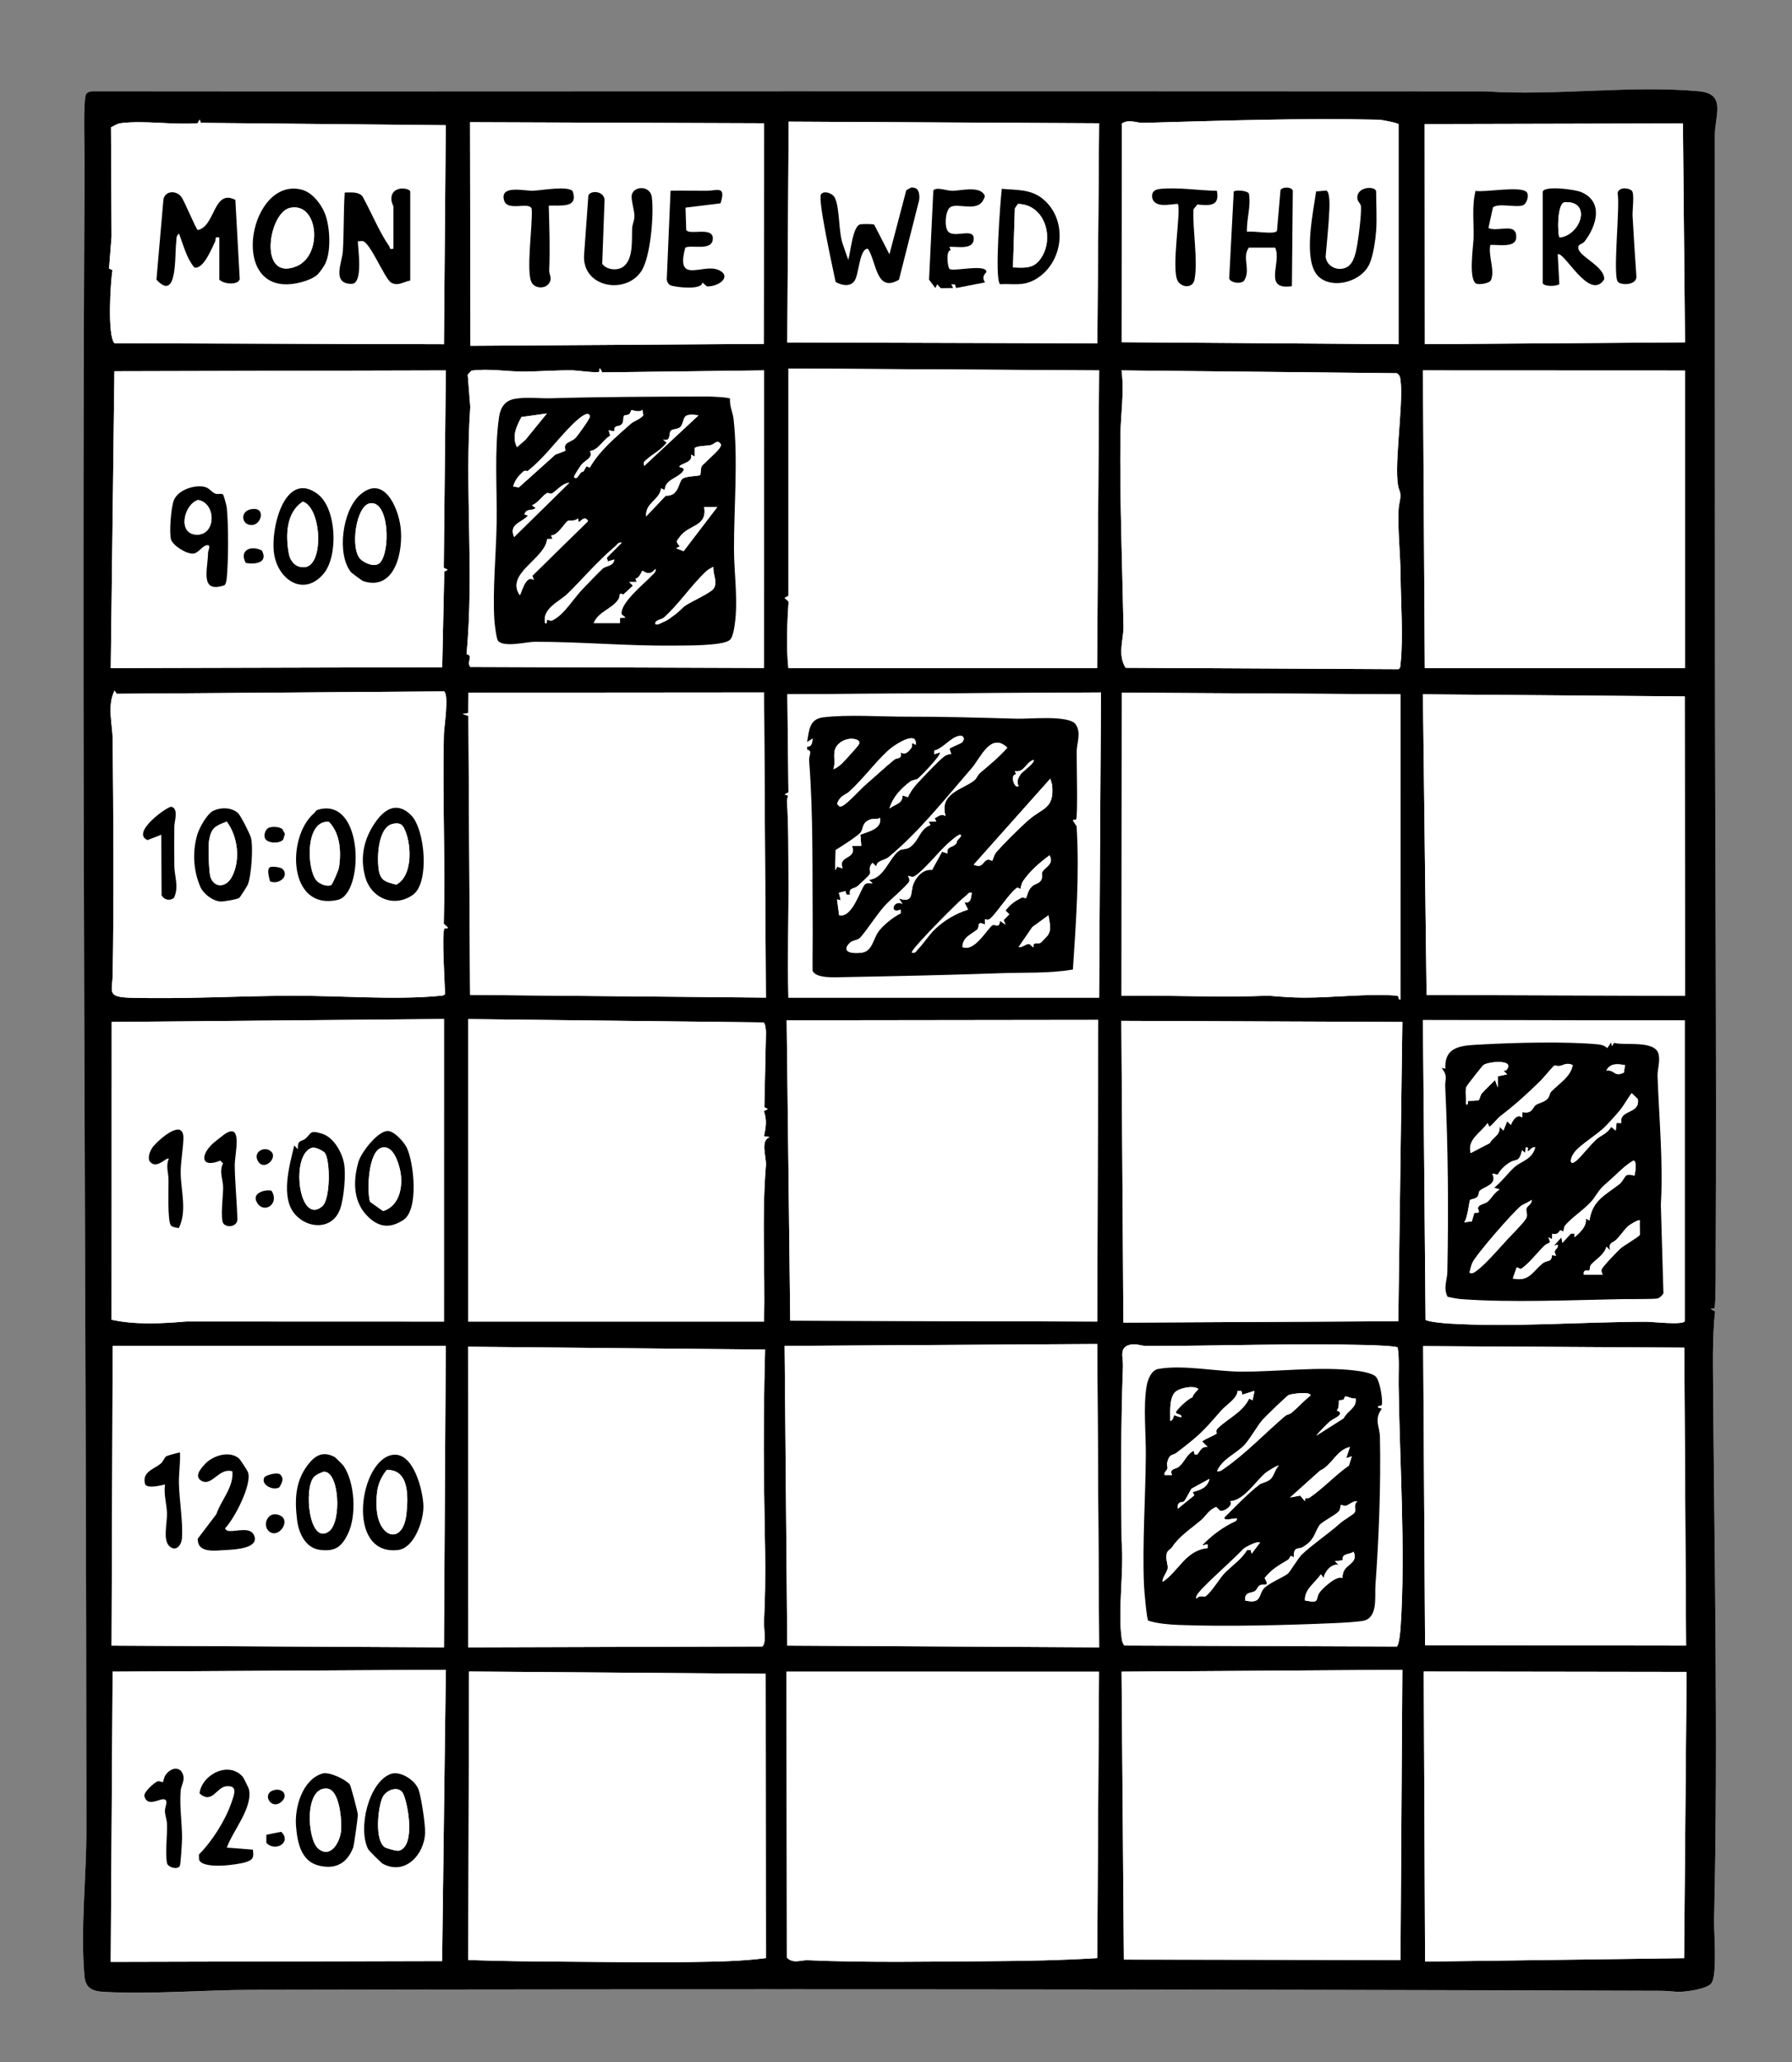 <?xml version="1.0" encoding="UTF-8"?>
<svg id="Layer_1" data-name="Layer 1" xmlns="http://www.w3.org/2000/svg" viewBox="0 0 957.33 1101.33">
  <rect x="0" y="0" width="957.33" height="1101.33" fill="#808080" stroke="none"/>
  <defs>
    <style>
      .cls-1 {
        fill: #fff;
      }
    </style>
  </defs>
  <g id="fEVYo0">
    <g>
      <path class="cls-1" d="M915.91,698.65c.82-1.28.67-26.19.69-30.32.49-107.16-.38-214.55-.41-320.97l-.07-275.07c.01-10.51,6.32-22.12-8.42-23.5-36.06-3.37-77.39,2.56-113.96.05-142.07-.1-286.79-.1-429.03-.06-104.71.02-209.36.12-314.1,0-1.64-.05-3.45.08-4.54,1.46-1.82,2.3-.83,31.49-.86,37.14-1.81,296.15.88,593.58.96,889.89,0,25.46-3.23,52.61-1.05,78.12.56,6.55,4.24,8.19,10.51,8.52,25.79,1.36,53.13-1.05,79.08-1.1,249.66-.52,503.55-.33,752.9.51,3.42.01,7.51.63,10.06.54,3.88-.13,14.07-1.49,16.53-4.46,3.33-4.03,1.38-27.4,1.53-34.04,2.24-97.89.02-197.36-.6-294.95-.06-10,.06-20.02,1.12-29.93l-2.09-1.12c-.15-.92,1.45-.19,1.76-.68Z"/>
      <path d="M915.91,698.65c-.31.49-1.91-.24-1.76.68l2.09,1.12c-1.06,9.9-1.18,19.93-1.12,29.93.62,97.59,2.84,197.06.6,294.95-.15,6.64,1.81,30.01-1.53,34.04-2.46,2.97-12.66,4.33-16.53,4.46-2.55.09-6.64-.53-10.06-.54-249.35-.84-503.24-1.03-752.9-.51-25.94.05-53.28,2.47-79.08,1.1-6.27-.33-9.95-1.97-10.51-8.52-2.18-25.5,1.05-52.66,1.05-78.12-.09-296.3-2.77-593.74-.96-889.89.03-5.64-.96-34.83.86-37.14,1.09-1.38,2.9-1.51,4.54-1.46,104.74.12,209.39.03,314.1,0,142.24-.03,286.96-.04,429.03.06,36.58,2.51,77.9-3.41,113.96-.05,14.74,1.38,8.43,12.99,8.42,23.5l.07,275.07c.03,106.42.9,213.8.41,320.97-.02,4.13.13,29.05-.69,30.32ZM107.29,65.62l-.62-1.8-1.11,1.99c-13.05,1.05-28.11-1.61-40.93-.02-2.13.26-3.51,1.35-5.33,2.22l.31,58.33-1.36,17.08,1.84.84c-1.07,6.29-2.81,35.26,1.09,39.07l175.99.52.96-116.97-130.84-1.26ZM408.16,65.84l-157.05-.57.2,119.42,156.69-1.02.16-117.83ZM587.17,65.84l-165.86-.87-.72,117.93,165.62.47.95-117.53ZM747.17,183.84v-117.52c-.95-.81-9-2.34-10.62-2.38-40.56-.97-85.15.57-125.89,1.69-3.37.09-7.55-2.18-11.36.34l-.07,116.79,147.94,1.07ZM899.06,65.94l-137.96.33.08,117.55,138.99-.98-1.11-116.9ZM238.17,197.84l-177.05.44-1.95,158.54,177.05-.43,1.12-51.1,1.83-.96-2.1-1.1,1.09-105.39ZM319.99,198.58c-1.19.75-11.64-.75-14.29-.78-8.64-.1-17.3.62-25.87.65-9.26.04-18.73-1.75-28.01-.47l-1.94,2.11,1.36,17.24c-3.03,44.26,2.11,87.85-1.98,132.07,3.95.87-.2,3.86,1.96,6.82l156.88.54.07-158.94-86.45,1.07-1.05-2.07c-.92-.15-.19,1.46-.67,1.76ZM587.17,197.83l-166-1v121.42s-2.02,1.09-2.02,1.09l2.12,1.94c-.71,11.77-1.33,23.73-.1,35.55l164.93-.05,1.06-158.95ZM747.5,261.6c-3.56-8.86,2.43-45.36.71-58.31-.23-1.7-.37-3.06-2.05-3.95l-147-1.51c1.58,11.85-.51,23.74-.62,35.67-.29,33.67.95,67.2,1.66,100.88.15,7.14-3.35,15.05,1.12,22.29l145.86.74c1.07-.77.91-1.91,1.03-3.03,1.5-13.19.12-33.15,0-47.09-.1-11.26-1.44-22.78-1.13-33.94.16-5.77,2.01-7.77.42-11.75ZM900.12,197.89l-139.95-.06,1,159.01,138.97-.04v-158.9ZM62.33,370.55l-1.15-1.71c-4.06,8.39-1.06,17.63-.98,26.43.36,41.67.68,83.39.01,125.1-.15,9.18-3.53,12.17,9.46,12.53,27.93.77,57.83-.96,85.94-1.09,24.54-.12,55.5,2.4,79.11.08,1.1-.11,2.27.01,3.01-1.02-.04-5.16-1.87-32.41-.31-34.85.31-.49,1.91.24,1.76-.68l-2.1-1.93c.89-33.7-.75-67.43.05-101.11.09-3.89,2.84-21.11.1-23.02l-174.9,1.28ZM408.17,369.83l-157.87.13-.12,10.86-3.02.51,3.08,1.05.89,148.98,158.04,1.47-.99-163ZM588.17,369.84l-167.54.95.58,52.39-2.06,1.15,1.86.59c-.16,1.03-.68,2.01-.6,3.11.89,12.59.71,27.37.8,40.24.14,21.55-.55,43.14-.03,64.57h165.99s1-163,1-163ZM900.03,371.96l-139.87-1.13,1.94,160.57,138.07.44-.14-159.88ZM748.17,370.83l-148.9-.89-.11,161.9c26.23-.4,52.49,1.04,78.48-.05,6.01.55,13.16,1.05,19.1,1.05,16.02,0,32.8-2.2,48.96-1.12,2.44.16.65,2.32,2.46,2.11l.02-163ZM237.17,705.84l.02-161.58-177.54,1.57-.04,159.06c12.84,2.77,26.76,2.03,40.01.9l137.55.05ZM407.92,546.08l-157.77-1.78v161.54s158.02,0,158.02,0c.62-27.79-1.31-55.94,1.01-83.56.23-4.66-3.16-13.11,1.99-14.95l-3.02-.5c1.02-4.71,1.63-8.71-.08-13.4l2.1-1.1-1.85-.96.88-40.08c-.11-1.46-.22-4.28-1.29-5.21ZM586.17,705.84l.51-161.1-166.41.21,1.89,160.42,164.01.46ZM749.17,545.84l-150.1-.6,1.07,161.17,146.86-.75,2.18-159.82ZM900.03,544.97l-139.87-.14,1.41,160.11c1.33,1.02,9.71,1.8,12.05,1.95,34.99,2.13,71.39-.92,106.02-.94,3.45,0,19.06,1.87,20.38-.25v-160.72ZM238.12,718.87H60.2s-.59,160.03-.59,160.03l177.57.94.95-160.97ZM250.16,879.84l157.04-.46c2.39-1.6.75-10.03.92-13.09,1.39-25.18.26-49.84,0-74.89-.24-23.53-.06-47.11.6-70.59l-158.68-1.52.11,160.55ZM586.17,717.83l-167,1.01,1.41,160.06,166.59.94-1-162.01ZM604.94,718.02c-7.6.84-4.86,6.91-5.02,11.36-1.13,31.27-1.08,62.57-.71,94,1.35,15.74-2.11,36.71.05,51.86.19,1.35.51,2.54,1.38,3.62l145.59.54c1.2-.87,1.85-8.07,1.98-10.02,2.8-41.22-.56-88.66-1.04-130.06-.08-6.5.46-13.12-.48-19.58-.45-.86-13.69-1.29-16.02-1.35-39.08-1.02-78.83.52-118.05.49-2.74,0-5.15-1.14-7.68-.86ZM761.31,878.69l139.44.19-.96-159.1-139.49-.83,1.01,159.73ZM749.17,891.84l-149.99,1,1.22,153.76,147.77.23,1-155ZM238.17,891.83l-178.01,1-1,155.01,177.02-.43,1.99-155.58ZM409.03,893.97l-158.46-1.21-.41,154.07c17.46.62,34.86.79,52.32.9,22.17.14,45.18.51,67.17.17,13.21-.2,26.44-.38,39.51-2.09l-.14-151.85ZM587.12,892.87l-166.95-.03.21,152.79c3.65,3.38,7.4,1.16,11.18,1.32,31.37,1.39,66.33.73,97.68.52,18.84-.12,38.1-.49,56.92-1.65l.96-152.95ZM901.03,892.98l-140.42-.21.71,154.92,138.37-1.84,1.34-152.87Z"/>
      <polygon class="cls-1" points="586.17 717.83 587.17 879.84 420.58 878.9 419.17 718.84 586.17 717.83"/>
      <polygon class="cls-1" points="586.17 705.84 422.16 705.38 420.27 544.95 586.69 544.74 586.17 705.84"/>
      <path class="cls-1" d="M587.17,197.83l-1.06,158.95-164.93.05c-1.24-11.82-.61-23.78.1-35.55l-2.12-1.94,2.03-1.09v-121.42s165.99,1,165.99,1Z"/>
      <polygon class="cls-1" points="408.17 369.83 409.16 532.83 251.12 531.36 250.23 382.38 247.16 381.33 250.18 380.82 250.29 369.96 408.17 369.83"/>
      <path class="cls-1" d="M587.12,892.87l-.96,152.95c-18.82,1.16-38.08,1.53-56.92,1.65-31.35.2-66.31.87-97.68-.52-3.78-.17-7.53,2.06-11.18-1.32l-.21-152.79,166.95.03Z"/>
      <path class="cls-1" d="M250.16,879.84l-.11-160.55,158.68,1.52c-.66,23.48-.84,47.05-.6,70.59.26,25.05,1.39,49.72,0,74.89-.17,3.06,1.47,11.49-.92,13.09l-157.04.46Z"/>
      <path class="cls-1" d="M407.92,546.08c1.08.93,1.18,3.76,1.29,5.21l-.88,40.08,1.85.96-2.1,1.1c1.71,4.69,1.09,8.69.08,13.4l3.02.5c-5.15,1.84-1.76,10.29-1.99,14.95-2.32,27.61-.39,55.77-1.01,83.56h-158.01s-.01-161.54-.01-161.54l157.77,1.78Z"/>
      <path class="cls-1" d="M237.17,705.84l-137.55-.05c-13.26,1.14-27.17,1.87-40.01-.9l.04-159.06,177.54-1.57-.02,161.58ZM96.91,604.05c-3.34-3.49-14,6.38-15.77,9.25-1.11,1.81-2.4,5.28-1.09,7.08,3.63,4.46,9.02-2.68,10.11-1.54-1.62,4.09-.27,7.09-.15,10.64.15,4.64-.7,23,1.39,25.11.9.91,2.87,1.12,4.14,1.31,4.51-9.25,1.11-19.72.99-29.4-.07-6.01,1.47-13.69,1.45-19.23,0-1.05-.35-2.47-1.07-3.23ZM119.41,653.58c2.05,2.38,7.36,1.52,7.44-2.37-.31-9.43-1.3-19.16-1.44-28.61-.1-6.26,4.86-24.58-6.23-16.23-.81.61-5.12,4.04-5.54,4.44-6.84,6.45-6.21,13.23,4.05,9.07l1.47,1.48c-2.25,4.47.01,8.44.06,12.93.04,4.08-1.69,17.09.2,19.29ZM206.83,604.06c-5.36.44-13.91,11.46-15.37,16.56-3.03,10.59-2.8,21.96,5.68,29.73,5.85,5.35,11.54,5.62,18.3,1.26,8.35-5.38,5.73-30.25,1.93-38.49-1.38-3.01-6.94-9.35-10.55-9.06ZM157.18,611.84c-2.47,10.6-7.59,27.8.59,36.89,7.07,7.85,19.9,8.02,23.9-2.9,2.06-5.62,3.29-19.19,2.02-25.01s-5.55-13.41-11.67-15.32c-6.81-2.13-5.48-.13-8.97,2.75-1.8,1.49-4.26.35-3.88,5.58l-1.98-1.99ZM144.91,615.09c-3.37-3.25-9.69-.04-7.27,4.75,3.11,6.17,10.9-1.25,7.27-4.75ZM145.04,635.96c-3.53-.83-10.09,1.21-8.13,5.57,3.31,7.39,12.82,1.95,8.13-5.57Z"/>
      <path class="cls-1" d="M409.03,893.97l.14,151.85c-13.07,1.7-26.3,1.89-39.51,2.09-21.99.33-45.01-.03-67.17-.17-17.46-.11-34.87-.27-52.32-.9l.41-154.07,158.46,1.21Z"/>
      <path class="cls-1" d="M238.12,718.87l-.95,160.97-177.57-.94.59-160.03h177.92ZM96.16,775.84c-.26-.27-6.95,1.69-7.27,1.9-1.16.79-1.66,2.89-3.2,4.12-3.66,2.93-10.15,4.37-8.11,11.04,1.57,2.16,8.06.55,10.57-.06-.79,5.27.91,10.42,1.05,15.44.14,4.97-2.14,13.64.9,17.1,3.42,3.9,6.87.32,7.12-4.07.51-8.89-1.42-19.85-1.64-28.85-.14-5.53.82-11.04.57-16.62ZM127.86,779.14c-4.99-4.56-14.01-1.8-18.21,2.68-2.37,2.52-6.07,6.76-2.03,9.07,5.66,3.24,9.36-7.22,16.55-5.05.71,8.63-5.91,15.13-8.58,22.91l-9.9,13.05c-.29,7.94,9.17,6.38,15.03,6.08,4.62-.24,18.28-.84,14.96-8.01-2.05-4.43-9.2-1.91-13.1-2.14-1.33-.08-1.58-.37-2.38-1.39,4.99-5.06,14.76-23.85,12.24-30.19-.28-.7-4.1-6.58-4.56-7ZM178.81,778.2c-6.38-3.4-10.59-.81-14.47,4.31-6.72,8.87-6.93,18.76-5.61,29.47.83,6.71,4.42,14.75,12.02,15.76,8.25,1.09,11.71-1.47,15.17-8.65,4.65-9.64,3.69-27.18-2.36-36.16-.36-.53-4.45-4.58-4.75-4.74ZM209.89,777.03c-17.89,2.39-25.51,54.19,2.8,50.83,8.69-1.03,13.74-15.98,13.53-23.55-.23-8.01-5.21-28.76-16.32-27.27ZM141.31,788.96c-2.36,3.88,4.51,7.44,7.9,5.42,1.12-1.73,2.52-4.33,1.07-6.1-1.05-2.85-8.42-.23-8.97.67ZM143.41,817.58c5.2,5.24,13.29-6.4,5.02-8.6-5.59-1.49-8.16,5.44-5.02,8.6Z"/>
      <path class="cls-1" d="M238.17,197.84l-1.09,105.39,2.1,1.1-1.83.96-1.12,51.1-177.05.43,1.95-158.54,177.05-.44ZM119.01,263.99c-.86-.53-2.91.14-4.09-.37-2.33-1-2.97-3.21-6.32-3.74-5.31-.83-13.46,1.89-15.68,7.2-1.55,3.7-2.62,17.37-1.55,21.04.96,3.3,8.57,8.06,12.1,7.52,2.51-.38,4.54-3.84,6.66-4.38,3.02-.77,1.03,2.74,1.01,4.03-.1,8.83-4.65,21.78,8.78,17.29.89-.77,1.13-3.02,1.25-4.24.87-9.1.92-27.96,0-37.02-.13-1.27-1.6-7-2.16-7.34ZM172.82,306.49c8-9.41,7.12-34.96-3.16-42.65-17.88-13.37-25.71,19.87-23.05,33.05,2.69,13.39,15.98,21.62,26.21,9.6ZM187.46,305.55c.36.45,6.01,4.64,6.64,4.84,17.2,5.53,21.45-16.55,19.89-28.91-1.36-10.79-9.12-28.37-21.77-17.09-9.27,8.28-12.45,31.42-4.76,41.15ZM133.9,272.03c-5.86,1.24-4.88,8.68.79,8.39,5.15-.26,7.55-10.15-.79-8.39ZM139.92,294.08c-5.66-3.08-12.42-.27-8.61,6.6,5.27.89,12-.14,8.61-6.6Z"/>
      <path class="cls-1" d="M62.33,370.55l174.9-1.28c2.74,1.91-.01,19.13-.1,23.02-.8,33.69.84,67.41-.05,101.11l2.1,1.93c.15.92-1.45.19-1.76.68-1.56,2.44.27,29.69.31,34.85-.74,1.04-1.92.92-3.01,1.02-23.61,2.32-54.57-.2-79.11-.08-28.11.14-58.01,1.86-85.94,1.09-12.99-.36-9.6-3.34-9.46-12.53.67-41.71.35-83.43-.01-125.1-.08-8.8-3.08-18.04.98-26.43l1.15,1.71ZM92.92,479.58c2.81-5.79.28-11.51.2-17.19-.1-7.01-.02-14.07,0-21.09,0-2.32,2.48-9.45-1.56-10.38-1.92-.44-21.93,13.84-12.75,17.77l7.35-2.84.17,32.33c1.4,2.53,4.37,3.12,6.59,1.41ZM127.87,479.54c.34-.24,4.16-6.24,4.48-7.01,1.95-4.67,3-20.13,1.72-25.07-.54-2.08-5.52-11.89-6.88-13.14-3.46-3.18-9.2-3.23-13.27-1.27-3.29,1.59-7.41,9.09-8.47,12.58-2.76,9.1-2.18,19.24,1.52,27.91,1.64,3.86,6.61,7.69,10.82,7.97,1.55.11,8.99-1.17,10.08-1.96ZM167.71,434.39c-14.83,12.92-13.69,52.23,12.74,46.23,14.03-3.18,14.06-54-9.68-48.4-2.48.59-1.85,1.11-3.06,2.17ZM219.61,435.39c-6.82-6.81-13.26-4.17-18.46,2.92-6.53,8.89-9.09,19.14-6.03,30.08,3.25,11.61,15.76,16.58,25.56,9.46,8.91-6.47,6.41-34.98-1.07-42.46ZM143.83,442c-2.33.81-3.68,5.3-1.25,6.92,2.03,1.53,7.03,1.54,8.68-.49l.95-3.04-1.46-2.64c-1.53-1.18-5.12-1.37-6.93-.74ZM150.92,464.07c-.75-.76-5.61-1.64-6.81-.8-1.72,1.2-.24,5.66.14,7.46,4.58,2,10.52-2.71,6.67-6.65Z"/>
      <path class="cls-1" d="M748.17,370.83l-.02,163c-1.81.21-.01-1.95-2.46-2.11-16.16-1.08-32.94,1.12-48.96,1.12-5.94,0-13.09-.5-19.1-1.05-25.99,1.09-52.25-.35-78.48.05l.11-161.9,148.9.89Z"/>
      <polygon class="cls-1" points="749.17 545.84 746.99 705.66 600.14 706.41 599.07 545.24 749.17 545.84"/>
      <path class="cls-1" d="M747.5,261.6c1.6,3.97-.25,5.98-.42,11.75-.31,11.16,1.03,22.68,1.13,33.94.12,13.94,1.5,33.9,0,47.09-.13,1.12.03,2.25-1.03,3.03l-145.86-.74c-4.46-7.24-.96-15.15-1.12-22.29-.71-33.67-1.95-67.21-1.66-100.88.1-11.94,2.2-23.82.62-35.67l147,1.51c1.68.88,1.82,2.24,2.05,3.95,1.72,12.96-4.27,49.46-.71,58.31Z"/>
      <path class="cls-1" d="M238.17,891.83l-1.99,155.58-177.02.43,1-155.01,178.01-1ZM96.02,996.67c.51-.83,1.23-13.13,1.22-15.31-.04-8.31-1.39-16.39-.75-24.89.25-3.34,3.29-6.46.18-10.64-2.76-2.49-6.26-.52-8.07,1.95-1.13,1.54-1.37,3.88-1.52,4.03-.28.28-1.93-.71-2.92-.37-1.78.61-7.55,5.82-7.05,7.86,1.41,5.72,7.28,1.88,9.76,1.7,3.73-.28,1.09,4.23,1.2,6.33.13,2.38,1.04,4.57,1.13,6.96.22,5.98-1.05,15.56,0,20.81.43,2.12,5.44,3.77,6.8,1.58ZM129.84,949.16c-7.63-8.95-22.05-1.31-23.25,8.69,6.73,6.04,9.01-3.33,14.33-3.8,6.33-.56,4.22,4.33,2.72,8.75-3.22,9.46-10.37,20.71-17.37,27.69l.05,2.64c1.53,5.5,20.56,2.89,25.07,1.42,3.86-1.26,4.29-2.46,3.7-6.65l-13.92-1.07c3.19-9.03,14.07-21.42,11.79-31.29-.11-.46-2.89-6.1-3.12-6.37ZM186.88,953.1c-2.15-2.65-11-7.01-14.75-5.83-10.67,3.34-14.77,18.13-13.99,27.99.68,8.52,2.55,18.69,12,21.1,8.96,2.28,15.18-1.03,18.53-9.55.47-1.2,2.52-16.14,2.51-17.5s-3.77-15.56-4.3-16.21ZM204.52,995.46c11.97,6.35,22.06-4.93,22.57-16.3.2-4.5-1.98-18.99-3.47-23.29-1.7-4.92-9.85-10.48-15.2-8.28-11.69,4.8-17.34,29.33-11.68,40.17.39.75,7.13,7.36,7.78,7.71ZM146.92,955.99c-7.67,1.44-2.23,11.11,3.31,6.42,3.85-3.26,1.14-7.25-3.31-6.42ZM142.29,979.95v4.24c4.57,5.21,13.84-.14,7.92-5.84l-7.92,1.59Z"/>
      <polygon class="cls-1" points="749.17 891.84 748.17 1046.84 600.4 1046.61 599.18 892.84 749.17 891.84"/>
      <polygon class="cls-1" points="761.31 878.69 760.3 718.96 899.79 719.79 900.75 878.88 761.31 878.69"/>
      <polygon class="cls-1" points="900.03 371.96 900.17 531.84 762.1 531.4 760.16 370.83 900.03 371.96"/>
      <polygon class="cls-1" points="900.12 197.89 900.13 356.79 761.16 356.84 760.16 197.83 900.12 197.89"/>
      <polygon class="cls-1" points="901.03 892.98 899.69 1045.85 761.31 1047.69 760.6 892.77 901.03 892.98"/>
      <path class="cls-1" d="M107.29,65.62l130.84,1.26-.96,116.97-175.99-.52c-3.9-3.81-2.16-32.78-1.09-39.07l-1.84-.84,1.36-17.08-.31-58.33c1.82-.88,3.2-1.96,5.33-2.22,12.82-1.58,27.89,1.07,40.93.02l1.11-1.99.62,1.8ZM169.8,146.47c1.07-1.05,3.22-4.19,3.92-5.58,3.31-6.64,2.65-19.91-.17-26.94-2.05-5.13-6.82-11.21-12.35-12.64-27.41-7.08-39.29,53.84-5.63,50.41,4.32-.44,11.13-2.22,14.24-5.25ZM219.17,149.83v-47.5c0-1.91-10.19-3.69-10.08,4.05.03,1.87,1.08,3.52,1.08,3.95v22.5c-2.41.53-1.62-.42-2.23-1.31-5.43-7.87-9.61-18.22-14.29-26.67-2.29-2.65-6.37-2.02-9.48-2.03-.7,10.39-.36,21.12-1.01,31.49-.36,5.69-6.12,17.42,4.74,17.28,6.24-.08,3.34-18.58,3.28-22.76.83.08,1.76-.16,2.54-.07,4.01.5,11.74,20,15.16,22.11,3.6,2.23,6.72-.44,10.3-1.05ZM117.17,126.83v22.5c1.79,2.26,9.81,3.3,10.9-.18l-2.34-42.38c-11.82-6.07-10.64,14.15-20.03,16.1-.99-.18-7.22-15.9-9.06-18.01-3.09-3.56-9.22-2.77-9.41,2.54l-3.65,41.98c11.42,12.43,9.66-13.49,10.57-20.04.23-1.69-.27-3.32,1.52-4.5,2.36,6.18,3.87,12.8,8.16,18.06,4.85,1.06,9.22-10.05,11.08-13.86.66-1.36-.65-2.74,2.26-2.2Z"/>
      <path class="cls-1" d="M408.16,65.84l-.16,117.83-156.69,1.02-.2-119.42,157.05.57ZM305.93,102.08c-2.65-3-16.77-.39-21.24-.22-4.36.17-18.01-3.35-15.35,5.27,1.84,5.97,13.39.34,14.69,4.33.74,8.05-3.37,34.63.21,39.78,1.99,2.86,6.93,3.01,9,.15s.06-4.57.16-7.1c.49-11.59.08-22.82-.24-34.48,6.2-.33,15.98,1.65,12.77-7.75ZM332.86,142.52c-3.1,2.18-8.82,1.66-11.16-1.62l1.27-34.35c-.64-4.76-7.71-4.97-8.66-2.08l-2.23,30.86c-1.89,18.07,21.98,22.5,30.54,9.46,4.97-7.57,6.79-30.47,5.59-39.5-.83-6.26-9.32-6.07-10.64-1.47-.75,2.61,1.4,8.19,1.35,11.78-.03,2.33-1.1,4.19-1.21,6.08-.34,5.72.94,16.75-4.86,20.83ZM384.92,108.59c3.09-9.61-1.83-6.75-7.21-6.71-6.49.05-13.01-.18-19.49,0l-2.02,47.43c.16,1.22.83,2.5,1.96,3.04,2.2,1.04,17.08,2.82,17.03-1.5l2.44,2.1c6.55.24,13.34-5.32,6.54-8.62-8.44-4.09-23.52,8.1-18.08-12.03,3.01-1.84,14.67,2.18,14.72-4.95.04-6.41-12.25-1.64-14.21-4.45l-.38-12.01,18.7-2.3Z"/>
      <path class="cls-1" d="M587.17,65.84l-.95,117.53-165.62-.47.72-117.93,165.86.87ZM489.92,101.07c-.68-.7-2.11-1.01-3.1-.94l-2.66,1.45-9.01,34.24-8.15-15.83c-.68-.43-6.18-.39-7.36-.17-4.18.78-5.23,15.07-6.49,19l-2.7-7.78c-2.63-6.51-1.69-19.96-4.51-25.49-1.2-2.35-5.79-3.98-7.34-1.78-1.93,2.74,6.58,40.76,7.8,46.82,2.99,1.68,7.21,2.82,9.83-.21,2.76-3.2,2.7-17.8,7.44-17.53,4.71,7.29,4.31,23.68,16.57,16.56l10.73-42.34c.38-1.75.19-4.71-1.06-6ZM506.43,123.56c-1.96-2.42-1.51-10.79,1.14-12.82,3.68-2.81,14.57,2.96,17.85-4.2.46-1.01,1.05-1.55.31-2.71-2.91-4.58-12.6-1.94-17.08-1.92-2.79.01-8.55-2.3-10.04-.14l-2.28,47.61,3.35,4.45,1-2.01,1.93,2.1,6.58-.1-1.02-1.98,1.97.05.64,1.94,15.41-3c-1.41-2.26-.98-3.68.78-5.51.14-4.56-17.17-.2-19.65-1.63-1.1-.69-2.16-10.08.57-10.04l-.72-1.81c4.02-.31,13.19,1.97,13.01-4.56-.16-5.77-10.57.19-13.75-3.72ZM534.27,151.79c7.05-.39,12.2,1.23,18.8-2.55,15.22-8.71,17.71-31.73,4.12-42.93-6.57-5.41-13.95-4.72-22.02-5.47-.73,6.77-4.02,48.51-.9,50.95Z"/>
      <path class="cls-1" d="M747.17,183.84l-147.94-1.07.07-116.79c3.81-2.52,7.99-.24,11.36-.34,40.74-1.13,85.33-2.66,125.89-1.69,1.62.04,9.67,1.57,10.62,2.38v117.52ZM690.17,152.84l.48-51.02c-.87-2.2-5.52-2.04-6.57-.33l-1.87,21.71c-.72,2.46-13.44-.18-16.05.65-.28-7.05,2.21-13.17,1.05-20.34-.34-1.58-6.63-2.26-8.11-1.22l-2.44,46.57c1.15,2.36,6.31,2.98,8.02,1,3.67-5.91-1.36-12.2,2.46-17.6h14.09c3.65,8.05-6.81,22.91,8.94,20.6ZM735.17,123.33c.48-6.64,0-14.22,0-21,0-3.13-10.86-2.96-10.01,3.94.18,1.5,1.81,2.47,1.91,4,.26,3.92-1.11,15.48-1.92,19.97-.74,4.14-1.65,10.47-5.79,12.54-4.59,2.3-10.42-.26-11.19-5.55.73-8.51,1.69-17.35,2.03-25.87.07-1.8.25-9.12-1.7-9.58l-5.4.48c-1.58,11.15-6.07,32.97-.7,42.83s24.35,6.87,29.27-4.26c1.94-4.4,3.16-12.8,3.5-17.5ZM650.09,101.91c-9.71-.15-20.69-1.98-30.31-1-3.13.32-4.78,1.72-4.2,4.96,1.55,5.36,9.43,3.2,13.53,3.01,2.3,2.1-3.76,35.16.16,41.35,2.2,3.47,7.97,3.82,8.87-.92,1.94-10.26-1.08-26.66-.57-37.5l2.06-2.59c6.32.6,12.15,1.17,10.46-7.31Z"/>
      <path class="cls-1" d="M899.06,65.94l1.11,116.9-138.99.98-.08-117.55,137.96-.33ZM795.16,121.83l2.41-11.09c3.04-2.42,12.05.25,15.93-1.07,2.09-.7,3.46-5.1,2.23-6.88-2.64-3.81-22.88.13-27.46-.85-2.06,8.26-.81,16.96-1.06,25.43-.12,4.11-2.83,21.84,1.4,24.1,1.33.71,7.09-.02,7.89-1.85,2.27-5.17-1.57-13.02-.34-18.79,3.87-.36,13.39,1.74,13.81-3.7.67-8.77-9.52-3.02-14.81-5.3ZM824.17,102.33v49c1.07,1.98,8.11,1.53,8.86.35l-.86-15.84c3.36-2.02,17.04,25.56,24.84,13.35.21-7.18-13.86-12.16-13.86-16.93,0-2.11,2.07-1.57,3.49-3.44,6.27-8.26,10.16-20.94-1.79-26.17-3.49-1.53-19.69-3.55-20.68-.32ZM864.37,150.61c1.98,1.96,10.51,1.68,9.79-3.38-.72-10.61-1.42-21.27-2.01-31.85-.17-3.02,1.13-12.23-.44-13.55-2.14-1.8-7.32-1.85-7.55,1.5,1.43,6.46-2.77,44.34.2,47.28Z"/>
      <path class="cls-1" d="M319.99,198.58c.48-.3-.25-1.91.67-1.76l1.05,2.07,86.45-1.07-.07,158.94-156.88-.54c-2.16-2.96,1.99-5.95-1.96-6.82,4.09-44.22-1.05-87.81,1.98-132.07l-1.36-17.24,1.94-2.11c9.28-1.28,18.74.51,28.01.47,8.57-.04,17.22-.75,25.87-.65,2.65.03,13.1,1.53,14.29.78ZM390.02,212.99c-.52-.83-10.45-1.21-12.31-1.21-27.78.11-55.51.14-83.15.94-6.35.19-13.16-.81-19.67.34-5.2.92-7.59,4.75-8.29,9.72-2.59,18.28-.97,38.27-1.28,56.7-.27,16.37-2.25,36.02-1.2,51.9.13,2.03,1.07,10.01,2.01,10.99,3.44,3.55,15.09.41,19.53.41,24.45-.04,49.57,2.31,74.01,2.05,5.82-.06,25.99.22,30.08-2.9,1.34-1.02,2.01-4,2.32-5.68,2.65-14.03.07-28.85.04-42.86-.05-22.2,2.25-48.09-.25-69.76-.39-3.41-2.25-6.85-1.84-10.63Z"/>
      <path class="cls-1" d="M588.17,369.84l-1,162.99h-165.99c-.52-21.42.17-43.01.03-64.56-.08-12.87.1-27.65-.8-40.24-.08-1.09.44-2.07.6-3.11l-1.86-.59,2.06-1.15-.58-52.39,167.54-.95ZM574.88,437.62c.99-1.52.22-31.1.3-36.28.07-4.68,2.56-9.93-.55-14.47-3.46-5.05-24.72-2.83-31-3-19.57-.52-39.54-1.15-59.01-1.09-13.74.04-31.69-1.25-44.81.35-7.58.93-7.5,6.97-8.65,13.18l3.03-1.97c-.16,2.2-.45,4.66-3,4.5l-.03,1.47c3.21.77.87,3.01,1.09,5.94,2.24,28.93,1.67,59.06,1.89,88.09.06,7.97-.13,16.09-.05,24.06,1.53,4.3,12.1,3.57,16.56,3.49,27.86-.53,56.09-1.09,83.97-2.11,12.89-.47,25.73.24,38.54-1.96,1.7-25.55,3.53-50.82,1.98-76.47l-1.98-3.03c-.15-.89,1.4-.23,1.71-.7Z"/>
      <path class="cls-1" d="M900.03,544.97v160.72c-1.33,2.12-16.93.25-20.39.25-34.63.02-71.03,3.06-106.02.94-2.34-.14-10.72-.93-12.05-1.95l-1.41-160.11,139.87.14ZM861.18,558.83l-.51-2.01-1.99,2.99c-1.49-1.36-3-1.82-4.98-2.01-16.68-1.62-44.87-.93-62.02.04-9.8.55-20.25.37-19.51,12.99l-2-.5c3.56,4.76,1.72,5.84,1.91,9.99,1.53,32.62,1.81,66.09,1.14,99.04-.09,4.41-2.31,8.55.15,13.27,2.41.43,4.81,1.04,7.27,1.23,25.96,1.94,59.53.48,86.1,0,2.92-.05,17.5.08,18.78-.36,1.38-.48,2.31-1.55,3.13-2.69l-1.38-47.37c1.31-22.84-.94-45.9-1.76-68.67-.13-3.49,1.38-7.48.64-11.41-1.54-8.09-17.99-4.73-23.88-6.36l-1.08,1.83Z"/>
      <path class="cls-1" d="M604.94,718.02c2.52-.28,4.94.86,7.68.86,39.21.03,78.96-1.52,118.05-.49,2.33.06,15.57.49,16.02,1.35.95,6.46.41,13.07.48,19.58.48,41.4,3.84,88.84,1.04,130.06-.13,1.96-.78,9.16-1.98,10.02l-145.59-.54c-.87-1.08-1.18-2.27-1.38-3.62-2.17-15.15,1.29-36.12-.05-51.86-.37-31.43-.42-62.73.71-94,.16-4.45-2.58-10.52,5.02-11.36ZM734.86,735.15c-2.24-1.98-8.22-2.82-11.32-3.19-18.8-2.22-41.45.75-60.6.63-13.6-.09-30.95-3.79-44.13-1.44-3.9.7-5.72,5.88-6.3,9.39-1.79,10.81-.3,25.14-.39,36.83-.17,22.54-1.88,46.36-.99,69,.11,2.79,1.42,18.24,2.28,19.21,4.84,1.57,11.13,2.1,16.22,2.3,25.6.99,58.36.12,84.09-1.01,3.48-.15,11.85-.62,14.74-1.25,7.8-1.7,5.9-13.03,6.33-18.89,1.85-25.36,2.95-53.89,2.4-79.34-.12-5.5-3.35-9.14,1.04-15.04l-2.05-.53c-.43-1.69,1.79-.39,2.04-1.64.55-2.74-1.05-12.99-3.36-15.03Z"/>
      <path d="M157.18,611.84l1.98,1.99c-.38-5.23,2.08-4.09,3.88-5.58,3.49-2.89,2.16-4.88,8.97-2.75,6.12,1.91,10.37,9.41,11.67,15.32s.04,19.39-2.02,25.01c-3.99,10.92-16.83,10.75-23.9,2.9-8.18-9.09-3.06-26.29-.59-36.89ZM166.88,612.97c-11.96,3.06-7.37,42.02,5.25,31.32,4.41-3.74,4.36-24.17,1.49-28.41-.83-1.23-5.22-3.3-6.75-2.91Z"/>
      <path d="M206.83,604.06c3.61-.3,9.16,6.05,10.55,9.06,3.8,8.24,6.41,33.11-1.93,38.49-6.76,4.36-12.46,4.09-18.3-1.26-8.49-7.77-8.72-19.14-5.68-29.73,1.46-5.11,10.01-16.12,15.37-16.56ZM203.89,612.98c-7.2,1.95-7.95,22.91-6.23,28.86l6.98,4.98c9.1-2.73,10.91-13.8,9.05-22.02-1-4.44-3.86-13.42-9.8-11.82Z"/>
      <path d="M96.91,604.05c.72.75,1.07,2.18,1.07,3.23.03,5.54-1.52,13.22-1.45,19.23.11,9.68,3.51,20.15-.99,29.4-1.27-.19-3.24-.41-4.14-1.31-2.1-2.1-1.24-20.47-1.39-25.11-.12-3.56-1.47-6.56.15-10.64-1.09-1.14-6.48,6.01-10.11,1.54-1.31-1.8-.02-5.27,1.09-7.08,1.77-2.88,12.43-12.74,15.77-9.25Z"/>
      <path d="M119.41,653.58c-1.89-2.2-.16-15.21-.2-19.29-.04-4.5-2.3-8.46-.06-12.93l-1.47-1.48c-10.25,4.16-10.88-2.63-4.05-9.07.42-.39,4.73-3.82,5.54-4.44,11.1-8.35,6.13,9.97,6.23,16.23.15,9.44,1.13,19.17,1.44,28.61-.08,3.89-5.39,4.75-7.44,2.37Z"/>
      <path d="M145.04,635.96c4.68,7.52-4.82,12.96-8.13,5.57-1.95-4.36,4.6-6.39,8.13-5.57Z"/>
      <path d="M144.91,615.09c3.62,3.5-4.16,10.92-7.27,4.75-2.42-4.79,3.91-8.01,7.27-4.75Z"/>
      <path d="M178.81,778.2c.3.16,4.39,4.2,4.75,4.74,6.05,8.98,7.01,26.52,2.36,36.16-3.46,7.18-6.92,9.74-15.17,8.65-7.6-1.01-11.19-9.05-12.02-15.76-1.32-10.7-1.11-20.6,5.61-29.47,3.88-5.12,8.09-7.71,14.47-4.31ZM172.83,786.06c-1.72.68-3.84,1.46-5.11,2.82-5.59,6.03-2.54,36.65,8.02,29.01,6.96-5.04,5.49-32.56-2.9-31.83Z"/>
      <path d="M209.89,777.03c11.11-1.49,16.1,19.27,16.32,27.27.21,7.57-4.84,22.52-13.53,23.55-28.31,3.36-20.68-48.43-2.8-50.83ZM206.6,785.1c-4.91,6.26-5.62,11.54-5.45,19.28.38,17.25,14.23,21.39,16,3.94.91-8.93,1.5-23.59-10.56-23.22Z"/>
      <path d="M127.86,779.14c.47.43,4.28,6.31,4.56,7,2.52,6.33-7.25,25.13-12.24,30.19.8,1.02,1.05,1.31,2.38,1.39,3.91.24,11.06-2.29,13.1,2.14,3.32,7.17-10.35,7.77-14.96,8.01-5.87.3-15.32,1.86-15.03-6.08l9.9-13.05c2.67-7.78,9.29-14.28,8.58-22.91-7.18-2.17-10.88,8.29-16.55,5.05-4.04-2.31-.34-6.54,2.03-9.07,4.2-4.47,13.22-7.24,18.21-2.68Z"/>
      <path d="M96.16,775.84c.25,5.58-.71,11.09-.57,16.62.23,9,2.16,19.96,1.64,28.85-.25,4.39-3.7,7.97-7.12,4.07-3.04-3.46-.76-12.14-.9-17.1-.14-5.03-1.84-10.18-1.05-15.44-2.51.62-9,2.22-10.57.06-2.04-6.67,4.45-8.11,8.11-11.04,1.54-1.23,2.04-3.33,3.2-4.12.31-.21,7-2.17,7.27-1.9Z"/>
      <path d="M143.41,817.58c-3.13-3.16-.57-10.09,5.02-8.6,8.26,2.2.17,13.84-5.02,8.6Z"/>
      <path d="M141.31,788.96c.55-.91,7.92-3.53,8.97-.67,1.44,1.76.05,4.37-1.07,6.1-3.39,2.01-10.25-1.54-7.9-5.42Z"/>
      <path d="M119.01,263.99c.56.35,2.04,6.07,2.16,7.34.91,9.06.87,27.92,0,37.02-.12,1.22-.36,3.47-1.25,4.24-13.43,4.49-8.88-8.46-8.78-17.29.01-1.29,2.01-4.8-1.01-4.03-2.12.54-4.15,4-6.66,4.38-3.53.53-11.13-4.22-12.1-7.52-1.07-3.67,0-17.34,1.55-21.04,2.23-5.32,10.37-8.03,15.68-7.2,3.34.52,3.98,2.73,6.32,3.74,1.18.51,3.24-.16,4.09.37ZM105.82,267.04c-7.54,2.32-11.11,18-1,18.5,10.75.53,10.78-16.86,1-18.5Z"/>
      <path d="M172.82,306.49c-10.23,12.03-23.52,3.79-26.21-9.6-2.65-13.18,5.18-46.42,23.05-33.05,10.28,7.69,11.16,33.24,3.16,42.65ZM161.8,267.91c-8.92,5.72-9.23,17.86-7.58,27.36.78,4.48,3.6,7.97,8.45,7.65,10.5-.68,9.22-31.6-.87-35.02Z"/>
      <path d="M187.46,305.55c-7.69-9.73-4.51-32.87,4.76-41.15,12.65-11.29,20.41,6.29,21.77,17.09,1.56,12.35-2.69,34.43-19.89,28.91-.63-.2-6.29-4.39-6.64-4.84ZM202.94,300.6c5.72-5.91,5.03-33.25-5.21-31.8-7.5,1.06-10.77,23.94-5.25,29.73,2.14,2.25,7.89,4.72,10.46,2.06Z"/>
      <path d="M139.92,294.08c3.39,6.47-3.34,7.49-8.61,6.6-3.81-6.87,2.95-9.69,8.61-6.6Z"/>
      <path d="M133.9,272.03c8.34-1.76,5.94,8.13.79,8.39-5.67.29-6.66-7.16-.79-8.39Z"/>
      <path d="M219.61,435.39c7.48,7.47,9.97,35.99,1.07,42.46-9.81,7.12-22.31,2.16-25.56-9.46-3.06-10.94-.5-21.19,6.03-30.08,5.21-7.09,11.64-9.74,18.46-2.92ZM209.9,440.01c-7.82,1.67-8.43,17.09-7.73,23.32.77,6.89,3.3,7.56,9.52,9.16,9.33-4.9,8.13-23.07,3.93-30.61-1.26-2.27-3.38-2.37-5.72-1.87Z"/>
      <path d="M167.71,434.39c1.21-1.06.58-1.58,3.06-2.17,23.73-5.6,23.7,45.22,9.68,48.4-26.43,6-27.57-33.31-12.74-46.23ZM176.97,472.63c.66-.38,3.92-8.01,4.13-9.36,1.25-8.3.67-18.1-5.37-24.31-12.91-1.16-11.84,25.64-6.59,31.4,1.6,1.76,5.74,3.48,7.83,2.27Z"/>
      <path d="M127.87,479.54c-1.09.79-8.53,2.07-10.08,1.96-4.21-.29-9.18-4.12-10.82-7.97-3.7-8.67-4.28-18.81-1.52-27.91,1.06-3.5,5.18-11,8.47-12.58,4.07-1.96,9.81-1.91,13.27,1.27,1.36,1.25,6.34,11.06,6.88,13.14,1.28,4.94.23,20.4-1.72,25.07-.32.78-4.15,6.77-4.48,7.01ZM121.14,438.83c-5.99,2.3-8.21,3.15-9.41,9.87-.57,3.2-.17,16.63.63,19.44,1.7,5.95,8.28,6.47,11.61.01,4.63-8.99,3.02-21.46-2.83-29.31Z"/>
      <path d="M92.92,479.58c-2.23,1.71-5.19,1.12-6.59-1.41l-.17-32.33-7.35,2.84c-9.18-3.93,10.83-18.21,12.75-17.77,4.04.93,1.56,8.06,1.56,10.38-.02,7.02-.1,14.08,0,21.09.08,5.68,2.61,11.4-.2,17.19Z"/>
      <path d="M143.83,442c1.81-.63,5.4-.44,6.93.74l1.46,2.64-.95,3.04c-1.65,2.03-6.64,2.02-8.68.49-2.43-1.62-1.08-6.11,1.25-6.92Z"/>
      <path d="M150.92,464.07c3.86,3.94-2.08,8.66-6.67,6.65-.39-1.79-1.86-6.26-.14-7.46,1.2-.83,6.06.04,6.81.8Z"/>
      <path d="M186.88,953.1c.53.65,4.29,14.92,4.3,16.21s-2.04,16.3-2.51,17.5c-3.35,8.52-9.58,11.83-18.53,9.55-9.44-2.41-11.32-12.58-12-21.1-.78-9.86,3.32-24.65,13.99-27.99,3.75-1.18,12.6,3.18,14.75,5.83ZM174.7,955.27c-12.27-1.03-10.62,27.28-4.61,32.14,6.75,5.47,11.72-3.88,12.15-10.03.35-5.02-.74-21.54-7.54-22.11Z"/>
      <path d="M204.52,995.46c-.65-.34-7.39-6.96-7.78-7.71-5.65-10.84,0-35.37,11.68-40.17,5.35-2.19,13.5,3.37,15.2,8.28,1.49,4.31,3.67,18.79,3.47,23.29-.51,11.37-10.6,22.65-22.57,16.3ZM205.46,986.54c.9.66,6.54,2.23,7.75,1.89,8.72-2.43,4.88-24.56,2.22-30.35-2.08-4.53-9.28-2.42-11.23,2.28-2.3,5.52-4.06,22.28,1.27,26.18Z"/>
      <path d="M129.84,949.16c.23.27,3.02,5.91,3.12,6.37,2.28,9.87-8.6,22.26-11.79,31.29l13.92,1.07c.59,4.19.16,5.39-3.7,6.65-4.51,1.47-23.54,4.08-25.07-1.42l-.05-2.64c7-6.98,14.15-18.22,17.37-27.69,1.51-4.42,3.61-9.31-2.72-8.75-5.32.47-7.6,9.84-14.33,3.8,1.2-9.99,15.62-17.64,23.25-8.69Z"/>
      <path d="M96.02,996.67c-1.36,2.2-6.38.55-6.8-1.58-1.06-5.25.21-14.83,0-20.81-.09-2.39-1-4.58-1.13-6.96-.12-2.11,2.53-6.61-1.2-6.33-2.48.18-8.34,4.02-9.76-1.7-.51-2.04,5.26-7.25,7.05-7.86.99-.34,2.64.64,2.92.37.15-.15.39-2.49,1.52-4.03,1.82-2.47,5.32-4.44,8.07-1.95,3.11,4.18.07,7.3-.18,10.64-.64,8.5.7,16.58.75,24.89.01,2.19-.7,14.49-1.22,15.31Z"/>
      <path d="M142.29,979.95l7.92-1.59c5.92,5.7-3.36,11.04-7.92,5.84v-4.24Z"/>
      <path d="M146.92,955.99c4.45-.83,7.16,3.16,3.31,6.42-5.55,4.69-10.99-4.98-3.31-6.42Z"/>
      <path d="M117.17,126.83c-2.9-.55-1.6.84-2.26,2.2-1.86,3.81-6.23,14.92-11.08,13.86-4.29-5.25-5.8-11.88-8.16-18.06-1.79,1.18-1.29,2.81-1.52,4.5-.91,6.55.85,32.46-10.57,20.04l3.65-41.98c.18-5.31,6.32-6.1,9.41-2.54,1.83,2.11,8.07,17.83,9.06,18.01,9.4-1.95,8.22-22.18,20.03-16.1l2.34,42.38c-1.1,3.48-9.11,2.44-10.9.18v-22.5Z"/>
      <path d="M219.17,149.83c-3.58.61-6.7,3.28-10.3,1.05-3.41-2.11-11.15-21.61-15.16-22.11-.77-.1-1.71.15-2.54.07.06,4.18,2.96,22.68-3.28,22.76-10.86.14-5.1-11.59-4.74-17.28.65-10.36.31-21.1,1.01-31.49,3.11,0,7.19-.62,9.48,2.03,4.68,8.44,8.86,18.8,14.29,26.67.61.89-.18,1.84,2.23,1.31v-22.5c0-.43-1.05-2.08-1.08-3.95-.12-7.74,10.08-5.96,10.08-4.05v47.5Z"/>
      <path d="M169.8,146.47c-3.11,3.03-9.92,4.81-14.24,5.25-33.65,3.43-21.78-57.49,5.63-50.41,5.54,1.43,10.3,7.5,12.35,12.64,2.81,7.03,3.47,20.3.17,26.94-.69,1.39-2.84,4.54-3.92,5.58ZM154.88,111.04c-11.45,2.57-17.02,39.27,3.27,31.27,14.63-5.77,11.99-34.69-3.27-31.27Z"/>
      <path d="M332.86,142.52c5.8-4.08,4.52-15.12,4.86-20.83.11-1.9,1.18-3.75,1.21-6.08.05-3.6-2.1-9.17-1.35-11.78,1.32-4.59,9.81-4.79,10.64,1.47,1.2,9.03-.62,31.93-5.59,39.5-8.57,13.04-32.44,8.61-30.54-9.46l2.23-30.86c.95-2.89,8.02-2.69,8.66,2.08l-1.27,34.35c2.34,3.28,8.06,3.8,11.16,1.62Z"/>
      <path d="M384.92,108.59l-18.7,2.3.38,12.01c1.96,2.81,14.25-1.97,14.21,4.45-.05,7.14-11.71,3.11-14.72,4.95-5.44,20.13,9.64,7.94,18.08,12.03,6.8,3.3,0,8.86-6.54,8.62l-2.44-2.1c.05,4.32-14.82,2.54-17.03,1.5-1.13-.53-1.8-1.81-1.96-3.04l2.02-47.43c6.48-.18,13,.05,19.49,0,5.38-.04,10.3-2.9,7.21,6.71Z"/>
      <path d="M305.93,102.08c3.21,9.4-6.57,7.41-12.77,7.75.32,11.65.73,22.89.24,34.48-.11,2.53,1.92,4.22-.16,7.1s-7.01,2.71-9-.15c-3.57-5.15.53-31.73-.21-39.78-1.3-4-12.85,1.64-14.69-4.33-2.66-8.62,10.98-5.11,15.35-5.27,4.47-.17,18.58-2.78,21.24.22Z"/>
      <path d="M489.92,101.07c1.25,1.29,1.44,4.24,1.06,6l-10.73,42.34c-12.26,7.12-11.86-9.27-16.57-16.56-4.75-.27-4.68,14.33-7.44,17.53-2.62,3.03-6.83,1.89-9.83.21-1.21-6.06-9.72-44.08-7.8-46.82,1.55-2.2,6.14-.58,7.34,1.78,2.82,5.52,1.88,18.98,4.51,25.49l2.7,7.78c1.26-3.94,2.31-18.23,6.49-19,1.18-.22,6.68-.25,7.36.17l8.15,15.83,9.01-34.24,2.66-1.45c.98-.07,2.42.24,3.1.94Z"/>
      <path d="M506.43,123.56c3.17,3.91,13.59-2.05,13.75,3.72.18,6.54-9,4.25-13.01,4.56l.72,1.81c-2.73-.04-1.67,9.34-.57,10.04,2.47,1.43,19.78-2.94,19.65,1.63-1.77,1.83-2.19,3.25-.78,5.51l-15.41,3-.64-1.94-1.97-.05,1.02,1.98-6.58.1-1.93-2.1-1,2.01-3.35-4.45,2.28-47.61c1.5-2.16,7.25.15,10.04.14,4.49-.02,14.17-2.65,17.08,1.92.73,1.16.15,1.7-.31,2.71-3.28,7.17-14.17,1.39-17.85,4.2-2.65,2.03-3.11,10.39-1.14,12.82Z"/>
      <path d="M534.27,151.79c-3.12-2.45.17-44.18.9-50.95,8.07.76,15.45.06,22.02,5.47,13.59,11.2,11.1,34.22-4.12,42.93-6.6,3.78-11.75,2.16-18.8,2.55ZM554.84,139.52c9.06-10.31,4.22-30.34-11.04-30.6l-1.64,2.42-1.01,31.5c5.08.1,10,.87,13.68-3.32Z"/>
      <path d="M690.17,152.84c-15.75,2.31-5.3-12.54-8.94-20.58h-14.09c-3.82,5.39,1.21,11.67-2.46,17.59-1.71,1.98-6.86,1.36-8.02-1l2.44-46.57c1.48-1.04,7.77-.36,8.11,1.22,1.16,7.17-1.33,13.29-1.05,20.34,2.61-.83,15.33,1.81,16.05-.65l1.87-21.71c1.05-1.71,5.7-1.86,6.57.33l-.48,51.02Z"/>
      <path d="M735.17,123.33c-.34,4.7-1.55,13.1-3.5,17.5-4.91,11.13-23.73,14.43-29.27,4.26s-.88-31.68.7-42.83l5.4-.48c1.95.46,1.78,7.79,1.7,9.58-.34,8.52-1.3,17.35-2.03,25.87.76,5.29,6.59,7.85,11.19,5.55,4.14-2.07,5.05-8.4,5.79-12.54.81-4.49,2.18-16.05,1.92-19.97-.1-1.53-1.73-2.5-1.91-4-.84-6.9,10.01-7.07,10.01-3.94,0,6.78.48,14.36,0,21Z"/>
      <path d="M650.09,101.91c1.68,8.48-4.14,7.91-10.46,7.31l-2.06,2.59c-.51,10.84,2.51,27.24.57,37.5-.9,4.75-6.67,4.4-8.87.92-3.93-6.19,2.13-39.26-.16-41.35-4.1.19-11.97,2.35-13.53-3.01-.58-3.24,1.07-4.64,4.2-4.96,9.62-.98,20.6.85,30.31,1Z"/>
      <path d="M824.17,102.33c1-3.24,17.2-1.21,20.68.32,11.94,5.23,8.06,17.92,1.79,26.17-1.42,1.87-3.5,1.33-3.49,3.44,0,4.77,14.07,9.75,13.86,16.93-7.8,12.21-21.49-15.38-24.84-13.35l.86,15.84c-.75,1.18-7.79,1.63-8.86-.35v-49ZM833.18,126.83c11.37-1.21,17.4-19.71,2.69-18.81-4.26.66-3.8,18.02-2.69,18.81Z"/>
      <path d="M795.16,121.83c5.29,2.27,15.48-3.47,14.81,5.3-.42,5.45-9.94,3.35-13.81,3.7-1.23,5.77,2.61,13.63.34,18.79-.8,1.83-6.57,2.56-7.89,1.85-4.23-2.26-1.52-19.99-1.4-24.1.26-8.47-1-17.17,1.06-25.43,4.58.98,24.82-2.96,27.46.85,1.23,1.78-.14,6.17-2.23,6.88-3.89,1.31-12.89-1.36-15.93,1.07l-2.41,11.09Z"/>
      <path d="M864.37,150.61c-2.98-2.95,1.23-40.83-.2-47.28.23-3.35,5.41-3.3,7.55-1.5,1.57,1.32.27,10.53.44,13.55.58,10.57,1.28,21.24,2.01,31.85.72,5.06-7.81,5.34-9.79,3.38Z"/>
      <path d="M390.02,212.99c-.41,3.78,1.45,7.22,1.84,10.63,2.5,21.67.2,47.56.25,69.76.03,14.02,2.61,28.84-.04,42.86-.32,1.67-.98,4.65-2.32,5.68-4.08,3.12-24.26,2.84-30.08,2.9-24.44.26-49.56-2.1-74.01-2.05-4.45,0-16.1,3.15-19.53-.41-.94-.97-1.88-8.96-2.01-10.99-1.04-15.87.93-35.53,1.2-51.9.3-18.43-1.31-38.42,1.28-56.7.7-4.97,3.1-8.8,8.29-9.72,6.51-1.15,13.32-.16,19.67-.34,27.64-.81,55.37-.83,83.15-.94,1.85,0,11.79.37,12.31,1.21ZM343.16,218.83c-1.52,1.85-5.61,0-5.86.18s-.33,1.55-1.23,2.23c-.75.57-2.31.39-2.69.82-.62.7-.02,3.02-1.11,4.39-1.6,2.01-4.3-.07-4.1,3.91l-3.01-.51.84,2.87c-3.92,2.13-6.17,7.57-10.83,8.21,1.91,3.61-2.51,4.7-4.63,7.36-.51.64-4.22,6.23-3.9,6.55,2.07,2.13,2.69-3.05,5.04-3l1.64-2.84,1.75.78c5.07-9.05,14.29-16.69,22-23.52,1.52-1.35,5.01-2.37,6.6-4.43l-.51-2.99ZM292.16,220.83l-13.59,1.9c-2.79,5.22-5.21,10.47-2.39,16.09l4.53-3.93,11.45-14.06ZM302.42,237.12c.97-1.1,3.64-1.72,5.16-3.38,1.21-1.32,7.79-10.43,7.59-11.38-.95-4.62-9.9,4.92-11.47,6.54-7.08,7.35-13.62,16.3-21.75,22.63-.28.21-1.51-.43-2.28.24-2.64,2.3-4.58,4.6-5.52,8.06l3,.49,19.53-17.52c.83-.31,5.13-1.89,5.35-2.07.16-.13-.9-2.17.37-3.61ZM373.16,221.84c-9.56-1.49-6.83,2.12-9.5,5.98-1.1,1.59-4.36,1.17-5.27,2.24-1.4,1.66.39,5.84-4.22,4.78l1.99,1.49c-2.62,3.96-7.75,6.23-10.77,9.18-1.22,1.2-1.69.84-1.22,3.32l28.98-26.98ZM377.58,246.28c1.31-1.49,8.01-6.83,7.58-8.93-2.03-3.07-3.33-.03-5.59.41-2.1.41-7.17.34-8.44,1.54l.03,4.53-1.99-1.02c1.12,4.02-4.31,4.45-6,6.03-1.23,1.15,2.87.36,1.98,2.47-2.8,4.31-9.84,4.47-10.02,10.51l-1.94-1c-.86,6.37-8.48,7.53-8.03,14.99l10.48-11.05c7.18.33,6.69-7.22,8.92-9.04,1.89-1.55,8.85-1.37,9.47-2.02.4-.42.16-3.27.82-4.64.39-.8,1.93-1.88,2.73-2.79ZM304.16,257.84c-3.57.13-6.91,4.31-9.29,5.73-.72.43-2.03-.59-2.72-.18-2.65,1.57-4.89,5.45-7.98,6.45l1.99,1.48c-1.98,1.84-5-.09-5.99,3.5l1.99.5c-3.65,4.08-10.45,4.38-7.51,11.52l29.51-29.01ZM383.16,270.84h-6.99c1.8,10.61-8.26,9.24-12.94,15.8-1.9,2.66-2.36,2.38-.06,5.18l-1.99.99,4.02,1.56,17.96-23.53ZM309.18,278.82l-.46-1.99c-1.31,1.77-4.38.92-5.32,1.36-1.62.77-5.18,7.78-9.06,7.8l.84,1.83-2.92.09c-.81,10.45-22.52,18.43-14.59,29.92.57.27,3.03-11.57,7.49-8l-.75-2.35,29.73-29.15c-1.83-3.55-4.48.92-4.97.49ZM332.17,289.84c-1.88-.44-2.38,1.04-3.5,1.99-9.29,7.81-17.25,17.23-25.17,25.05-4.66,4.6-13.96,7.95-12.31,15.95,1.69.41.63-1.39,1.11-1.78.27-.22,1.74.78,2.8.27,6.33-3.07,10.95-11.33,16.21-16.81,2.99-3.12,7.8-8.13,10.54-10.72,1.92-1.81,5.88-1.17,6.34-4.95l-3.48,1.01-.5-2,7.98-8.01ZM360.58,328.25c2.12-1.47,3.8-3.62,5.64-4.87,2.99-2.02,13.59-6.83,15.01-8.98,2.41-3.65-.56-7.6-.08-11.58-.12-.18-2.91,1.44-3.5,1.99-7.88,7.18-15.33,18.34-22.94,25.02-1.28,1.12-3.45,1.01-4.54,2.51-.67,2.65,3.25.25,3.96-.04,3.26-1.33,4.16-2.46,6.45-4.05ZM317.17,332.83h14l.13-2.83,2.87-.18-2.04-1.62c-1.39-5.84,12.29-16.73,16.07-20.83,1.01-1.1,2.35-1.76,1.96-3.54-3.43,4.55-6.61.82-6.97,1.01-.26.14-1.64,4.12-3.75,4.2l.74,1.78-4,.02,1.99,1.98-5.2,4.76c-2.82-1.55-1.2.62-2.74,2.77-3.72,5.19-10.52,6.31-13.04,12.48Z"/>
      <path d="M574.88,437.62c-.31.48-1.86-.18-1.71.7l1.98,3.03c1.55,25.65-.29,50.92-1.98,76.47-12.81,2.2-25.65,1.49-38.54,1.96-27.88,1.02-56.11,1.58-83.97,2.11-4.46.09-15.03.82-16.56-3.49-.09-7.97.11-16.09.05-24.06-.22-29.03.36-59.16-1.89-88.09-.23-2.93,2.11-5.18-1.09-5.94l.03-1.47c2.55.16,2.84-2.3,3-4.5l-3.03,1.97c1.14-6.21,1.07-12.26,8.65-13.18,13.12-1.6,31.07-.3,44.81-.35,19.47-.06,39.44.56,59.01,1.09,6.28.17,27.54-2.04,31,3,3.11,4.53.62,9.79.55,14.47-.08,5.17.69,34.76-.3,36.28ZM513.87,396.58c1.45-1.21,1.49-3.71-1-3.57-4.54.25-9.13,6.94-13.7,7.84v1.98s2.99-.99,2.99-.99c1.16,1.03-10.06,12.63-11.73,13.97-.96.77-2.97.74-4.16,1.63-4.98,3.74-9.25,8.2-11.1,14.39,2.9-2.34,7.09-2.49,7-7.01l2.9.94c.97-2.39,2.86-5.05,4.58-6.94,3.12-3.43,11.14-11.93,14.43-14.58,1.24-1,2.48-1.54,4.1-1.42l-.93-2.9c.46-.71,5.9-2.74,6.63-3.35ZM489.16,397.84c1.09-7.79-10.05-.67-12.92,1.56-6.69,5.19-14.89,16.57-22.58,23.42-2.21,1.97-4.95,2.05-6.47,6.51,1.08,1.18,1.26,1.94,2.99,1.02,3.02-1.61,9.43-8.85,12.51-11.49,5.22-4.48,9.82-8.84,14.97-13.07,1.65-1.36,4.4-.05,3.51-3.97,2.49,1.57,3.87-.12,5.69-2.35,1.09-1.34-1-3.75,2.3-1.63ZM445.18,410.83c1.74-.62,3.16-1.75,4.52-2.97,1.02-.92,8.67-9.4,8.99-10.02.71-1.35.66-1.56-.49-2.55-4.06-1.94-9.64.21-11.64,3.89s.13,7.76-1.38,11.64ZM520.82,416.49c.93-.79,1.51-2.62,2.78-3.7,5.06-4.31,10.14-8.43,14.54-13.45-8.82-8.49-14.27,5.52-19,10.98-13.95,16.08-28.11,34.05-44.46,47.54-2.07,1.7-6.41,1.68-6.53,4.98l-1.97-1.98c-2.6,2.49-.85,4.55-1.47,5.97-.38.86-5.39,5.44-6.6,6.49-1.85,1.61-4.84.63-3.95,4.53l-1.99-.02-.44-1.9-3.57.93,1,4-2-.49,1.13,8.43c7.38,1.81,11.68-15.4,14.09-16.74,1.06-.59,2.59-.13,3.79-.22l-1.99-1.98c8.06-.55,10.73-11.52,16.07-15.47,1.77-1.31,3.69-.38,5.92-1.95,4.8-3.4,5.15-9.72,10.86-11.74l-.86-1.84,4.01-.02-.84-1.83c2.23-1.05,3.39-2.62,5.83-1.17-3.71-12.42,9.72-14.28,15.67-19.34ZM545.53,413.17c.68-.92,7.85-6.16,6.63-7.34-4.29,1.47-5.05,7.01-10,6.01l.72,1.77c-3.65-.05-.8,8.14,1.29,6.21-1.3-2.43-.17-4.59,1.36-6.65ZM561.15,415.84l-40.98,45.99c4.77,2.06,4.7-1.44,7.04-2.53,1.17-.54,2.7.59,2.87.46.2-.14.92-3.11,2.05-4.46,3.35-4.02,13.47-14.01,17.51-17.48,7.52-6.48,13.61-5.85,12.45-18.34-.12-1.26-.8-2.39-.94-3.63ZM470.16,436.83c-1.92,1.12-3.58.18-5.51.96-4.29,1.75-3.29,4.64-4.79,6.74-1.31,1.84-10.91,8.01-13.43,9.48l-.25,10.82,1.07-1.93,2.91.94c-2.87-7.12,7.8-4.54,5.01-11.99l4.94-.09-.5-5.97c4.24-1.63,11.62-3.06,10.54-8.94ZM513.16,445.84c-.81-.79-6.25,4.21-7.19,5.07-4.59,4.19-12.54,14.09-17.28,17.02-1.43.89-2.14.03-3.52-.09-.29.26,1.15,1.64.55,2.95-.97,2.12-10.57,10.21-13.07,13.03-4.61,5.21-8.86,12.15-13.04,16.96-1.38,1.6-4.11,1.18-5.91,3.09-4.81,5.12,2.81,5.56,6.89,4.89,5.43-.89,5.73-7.15,8.73-11.31,2.49-3.45,7.96-7.75,11.81-9.64v-1.98c-6.51,2.62-3.74-5.77,1.01-3l-1.99-2.99c8.22,2.85,6.07-3.38,7.76-7.66,1.6-4.06,5.35-8.12,10.01-7.57l5.33-9.74,2.88.98c-.54-4.24,2.94-2.77,4.95-5.65-.43-1.59,3.16-3.27,2.05-4.36ZM551.53,473.24c1.2-1.08,3-1.19,4.13-2.44,1.75-1.94.58-3.81,1.12-4.99,1.14-2.48,6.67-4.29,3.89-8.97-5.38,3.97-10.39,8.25-14.17,13.83-.97,1.43-1.24,3.99-1.39,4.14-.09.09-1.32-.92-1.72-.69-3.56,2.04-10.7,13.29-14.2,16.34-1.09.96-1.68.91-2.96.44l-.07,2.94c-4.52-2.36-2.8,1.19-3.99,2.43-2.42,2.53-7.98,3.84-8.01,9.55,6.76,2.9,13.82-10.95,16.25-11.77,1.37-.46,3.45,2,3.77-2.22l2.98,1.99-1.01-2.4,3.03-3.11-2.01-1.97c2.3-3.15,4.89-4.98,8.31-6.78.93-.49,2.48.24,2.57.15.7-.72.76-4.02,3.48-6.48ZM519.16,476.84c-1.73-.45-2,.71-3,1.49-2.66,2.05-6.98,6.42-9.58,8.95-1.71,1.67-20.48,20.55-19.41,21.54,1.97.46,2.37-1.01,3.41-2.08,2.83-2.93,6.07-7.86,8.94-10.56,5.09-4.78,10.94-8.23,17.65-10.36l-2-3.98c3.6.84,3.47-2.07,3.99-5ZM560.16,488.84l-8.67,6.32-7.31,10.67c1.9.41,3.94-1.83,5.52-1.63.98.12,1.86,1.98,2.43,1.59.1-.07-.14-1.34.32-1.65.95-.65,2.44-.02,3.45-.57.23-.13,3.54-3.6,3.7-3.81,2.56-3.59.91-6.93.57-10.92Z"/>
      <path d="M861.18,558.83l1.08-1.83c5.89,1.63,22.34-1.73,23.88,6.36.75,3.93-.76,7.92-.64,11.41.82,22.77,3.07,45.83,1.76,68.67l1.38,47.37c-.82,1.14-1.75,2.22-3.13,2.69-1.29.44-15.87.31-18.78.36-26.57.49-60.13,1.95-86.1,0-2.46-.18-4.87-.79-7.27-1.23-2.46-4.72-.24-8.86-.15-13.27.68-32.96.4-66.43-1.14-99.04-.2-4.15,1.65-5.23-1.91-9.99l2,.5c-.74-12.62,9.71-12.44,19.51-12.99,17.15-.97,45.35-1.66,62.02-.04,1.98.19,3.49.65,4.98,2.01l1.99-2.99.51,2.01ZM804.76,571.52c4.97-5.84-9.21-4.67-12.17-2.76-.63.41-9.01,11.06-9.22,11.78-.81,2.69.11,6.42-.19,9.29,1.65.42.61-1.35,1.18-1.8.22-.17,5.18-.01,5.62-.47.67-.69.76-2.64,1.72-3.68,2.24-2.43,4.64-4.69,6.97-7.04l1.48,3.99v-5.98s5-1.04,5-1.04l-1.98-1.98c.48.03,1.32-.02,1.59-.33ZM840.17,568.84c-3.28-1.53-4.81.13-7.02.49-1.14.18-2.34-.36-2.79-.19-.51.19-6.01,6.78-7.3,8.05-7.11,7.01-13.77,13.05-21.64,19.03-1.22.92-4.64,5.17-5.76,5.61l-.99-1.99c-3.44,5.24-10.95,8.56-9.02,16.01l10.22-5.32c1.97-3.52,5.43-3.95,5.31-8.69l1.97,1.98,2.03-4.98,1.97,1.98c.97-2.49,3.25-6.09,6.01-3.98l.07-2.9c5.44,1.26,5.43-2.57,7.26-3.79,1.73-1.15,4.47-1.45,6.22-3.3,1.17-1.24,1.14-2.91,1.83-3.66,4.26-4.56,10.56-8.01,11.63-14.35ZM868.12,568.89c-3.79-.66-7.91-1.25-9.96,2.93,4.62-.67,4.01,3.69,9.35,1.04l.61-3.97ZM874.97,587.03l-3.3-3.19c-2.26,3.09-4.06,6.54-6.51,9.5-1.64,1.99-5.79,6.56-7.6,8.39-4.04,4.07-12.61,9.27-15.92,13.08s-3.52,8.79.83,4.78c3.52-3.25,6.89-7.99,10.66-11.33,2.12-1.88,5.71-2.88,7.56-6.42l2.48,1.99.47-4.09,2.48.07c-1.13-7.52,10.12-4.52,8.86-12.78ZM816.17,614.83c-.37-.33.82-2.39-1-2l-.51,3.01-1.51-1.52c-1.69,6.88-3.06,4.46-6.48,6.5-2.68,1.61-5.03,3.85-6.53,6.6l-2.98-.59c3.24,6.09-4.85,7.03-6.73,9.29-.55.67-.35,2.29-1.26,3.2-1.09,1.1-3.27,1.07-3.84,1.66-.43.44-1.39,10.21-3.18,11.85l4.1-.46,1.38-4.62c4.89.18.7-1.58,2.39-3.46,1.13-1.26,3.44-1.4,4.66-2.42,2.09-1.76,3.58-5.03,6.46-6.54l-2.99-.98c3.88-3.01,7.45-7.98,10.94-11.06,3.76-3.33,9.2-3.87,11.06-10.43-1.67-.78-3.44,2.48-3.99,1.99ZM873.15,627.84c.29-.3,1.54-7.92-.48-7.99-4.8,2.71-8.43,6.84-12.55,10.45-5.54,4.85-4.66,4.11-8.91,10.11-3.2,4.52-11.62,9.81-15.05,14.13-.72.9-.78,3.01-1.07,3.23-.15.12-1.17-.89-1.68-.65-.24.11-.89,2.76-4.15,1.82l-.09,2.9-1.99-1.02c1.79,4.18.18,2.34-2.03,4.45-4.36,4.16-7.68,9.03-12.61,12.51l-2.27-.9-2.09,5.93c8.51,1.93,10.5-3.5,15.67-7.87,2.73-2.3,4.94-.3,5.27-4.64,3.79,1.13,1.14-.42,1.51-1.99.32-1.37,2.01-1.72,1.53-3.5l-2,.5,4-4.49.5,2.99,4.55-4.95,1.95-.04v1.99c2.48-2.18,6.64-5.59,6.01-10l1.97,1.01c1.55-10.84,8.61-13.59,16.06-19.46,1.63-1.29,2.64-4,3.68-4.63,1.55-.95,4.03.34,4.27.1ZM804.78,662.46c2.38-2.6,9.49-9.61,10.62-11.93.94-1.93-.39-3.85.04-5.01.69-1.9,3.1-2.39,2.72-4.68-1.6,1.49-4.21,2.14-5.69,3.31-4.07,3.23-24.18,26.2-25.98,30.51-.36.86-1.57,4.94-1.32,5.18,2.01.43,2.68-.45,4.04-1.45,4.28-3.14,11.66-11.65,15.57-15.92ZM876.16,651.84c-.76-.83-5.94,2.61-6.41,3.04-1.65,1.5-4.12,4.98-6.05,7.01-2.09,2.19-4.6,1.42-3.54,5.94l-1.98-1.99c-.99,4.15-5.66,6.83-8.06,9.43-.94,1.02-.65,2.75-1.12,3.37-.13.17-3.49-1.2-2.84,2.18h10c-.39-1-.88-1.78-.51-2.92.44-1.37,8.34-9.61,10-11.09s9.58-6.12,10.34-7.22c.22-.32-.32-6.53.16-7.77Z"/>
      <path d="M734.86,735.15c2.31,2.04,3.91,12.29,3.36,15.03-.25,1.25-2.48-.05-2.04,1.64l2.05.53c-4.39,5.89-1.16,9.54-1.04,15.04.55,25.45-.55,53.98-2.4,79.34-.43,5.85,1.47,17.18-6.33,18.89-2.89.63-11.26,1.1-14.74,1.25-25.73,1.13-58.48,2-84.09,1.01-5.09-.2-11.38-.73-16.22-2.3-.86-.97-2.17-16.42-2.28-19.21-.88-22.64.82-46.46.99-69,.09-11.69-1.41-26.02.39-36.83.58-3.5,2.4-8.69,6.3-9.39,13.18-2.35,30.52,1.35,44.13,1.44,19.15.12,41.81-2.85,60.6-.63,3.1.37,9.08,1.21,11.32,3.19ZM640.16,741.85c-2.55-2.17-10.47-.5-12.59,1.9-3.03,3.44-2.34,10.81-2.4,15.09,1.56.06,1.67-2.6,2.1-2.89.34-.23,2.81,1.23,3.88.88.21-1.69-2.82-1.26-2.98-2.48-.13-1,7.02-7.88,8.98-8.02-.26-1.42,3.23-4.27,2.99-4.47ZM663.16,742.85h-1.98c-.23,4.22-6.04,7.37-8.96,10.76-9.92,11.48-11.96,13.35-23.56,22.26-2.32,1.79-3.76.26-5.03,4.99-.39,1.44.21,2.64.04,3.47-.28,1.34-1.94,1.77-1.49,3.5h3.99c-1.79-3.52,2.11-3.12,3.62-4.42,3.1-2.67,4.07-6.59,7.9-8.58l.52,1.96,1.46.04c1.67-2.15,2.24-4.38,5.51-4.01l-2.99-2.97c1.6-1.24,6.79-3.36,7.81-4.17.14-.11-.75-1.59.57-2.84,5.91-5.63,13.11-8.45,16.78-15.84l1.82.85,1.02-5-6.49,2.05-.52-2.04ZM686.56,756.25c.85-.73,2.47-.84,3.65-1.86,3.26-2.79,6.45-6.35,9.94-9.06.04-2.38-10.46-.85-11.74-.23-.87.42-12.35,11.43-13.82,13.12-3.07,3.52-6.57,10.15-9.88,13.65-4.4,4.66-11.8,7.34-14.54,13.95,1.62.28,2.72-.74,3.92-1.57,11.52-7.99,21.72-18.86,32.47-28ZM724.17,746.84c-1.8.51-4.09-1.08-5.4-1.01-.55.03-.56,1.38-.98,1.62-.94.53-2.22.29-2.48.48-.23.17.36,4.04-1.2,5.38,5.17,1.9-1.92,4.35-3.62,5.85-2.37,2.1-5.31,5.15-7.32,7.65l14.66-9.33c1.94-4.06,7.27-5.6,6.34-10.65ZM719.17,778.82l1.99-5.99c-7.26,1.63-9.63,9.82-15.92,12.59l-16.06,14.41,5.41-1.03,2.57,3.02c-.35-2.54,1.32-1.17,2.48-1.96,7.26-4.93,13.69-12.08,20.97-17.09l1.55-4.94-2.99.99ZM683.17,782.84c-.57-.52-6.45,3.28-7.24,3.97-5.26,4.57-11.28,14.45-18.77,15.03,1.9,1.94-2.96,5.75-5.41,5.03l-2-1.98c-3.97,1.45-5.56,4.92-8.02,6.99-5.57,4.71-11.79,8.68-15.53,14.44-.73,1.12-2.4,1.74-2.84,3.21-.92,3.06.75,6.01.42,8.3-.24,1.66-3.46,5.94-2.6,7,8.64-5.83,12.16-16.83,23.99-18.01v-1.98s-2.99.5-2.99.5c5.31-5.42,11.08-9.82,18.03-12.97,3.19-3.56-7.12,1.25-6.02-2.02,6.01-5.83,12.09-12.44,18.71-17.51,1.13-.87,3.38-1.01,5.34-2.47,2.64-1.96,2.53-5.36,4.95-7.53ZM646.17,789.84l-9.69,5.3c-1.01,1.69-2.8,5.31-3.85,6.7-.58.77-4.04-.4-3.45,3.99l8.82-7.17-.82-1.79c4.46-1.11,7.87-2.48,8.99-7.03ZM725.17,801.84c-2.37-.29-4.04,1.67-6.01,2.35-.99.35-2.61-.6-2.88-.32s-.02,2.19-1.12,3.41c-1.96,2.16-9.24,5.62-10.45,7.61-2.89,4.77-2.46,7.51-8.63,11.37-2.47,1.55-5.09-.73-4.91,5.57-2.45-1.87-1.63.38-3.2,1.33-4.86,2.95-8.63,4.91-12.36,9.66,3.04,5.35-.65,2.59-2.8,4.06-1.06.72-1.25,2.14-2.41,2.93-1.77,1.21-5.62.16-5.21,5.01,9.21,2.16,6.84-3.39,10.25-6.75,2.67-2.63,9.96-5.67,12.45-7.54,1.25-.94,5.44-8.28,7.63-10.36,5.77-5.48,14.08-10.97,20.65-16.85,1.58-1.42,6.96-4.54,7.55-5.53.86-1.42-.94-4.15,1.45-5.95ZM673.16,823.84c-1.29-.98-7.97,2.46-8.99,3.53-6,6.25-14.12,13.2-20.24,19.46-1.06,1.08-5.96,5.68-4.75,7,1.51-2.08,3.92-.86,4.72-1.23,2.32-1.07,8.04-10.02,9.73-11.81,4.09-4.36,9.77-8.04,12.56-12.94l1.95.03.52,1.94,4.5-5.99ZM718.49,838.13c1.98-2.8,6.95-4.13,4.66-9.3-3.07,1.78-6.07.6-5.93,4.53l-4.05.49,1.99,1.98c-3.78-.92-7.47,3.46-8.01,7l-1.48-1.99c-3.21,4.67-8.89,8.06-8.51,13.97,8.13,1.62,5.47-.35,7.54-3.91,1.38-2.37,9.61-9.85,12.45-8.06.07-1.74.31-3.24,1.35-4.71Z"/>
      <path class="cls-1" d="M166.88,612.97c1.52-.39,5.92,1.68,6.75,2.91,2.87,4.25,2.91,24.67-1.49,28.41-12.62,10.7-17.21-28.26-5.25-31.32Z"/>
      <path class="cls-1" d="M203.89,612.98c5.94-1.61,8.8,7.37,9.8,11.82,1.86,8.22.05,19.29-9.05,22.02l-6.98-4.98c-1.71-5.95-.97-26.91,6.23-28.86Z"/>
      <path class="cls-1" d="M172.83,786.06c8.39-.73,9.86,26.79,2.9,31.83-10.55,7.64-13.61-22.98-8.02-29.01,1.27-1.37,3.39-2.14,5.11-2.82Z"/>
      <path class="cls-1" d="M206.6,785.1c12.06-.36,11.46,14.29,10.56,23.22-1.77,17.45-15.62,13.32-16-3.94-.17-7.74.54-13.02,5.45-19.28Z"/>
      <path class="cls-1" d="M105.82,267.04c9.78,1.64,9.75,19.02-1,18.5-10.11-.49-6.54-16.18,1-18.5Z"/>
      <path class="cls-1" d="M161.8,267.91c10.09,3.41,11.37,34.34.87,35.02-4.85.31-7.67-3.18-8.45-7.65-1.65-9.5-1.34-21.64,7.58-27.36Z"/>
      <path class="cls-1" d="M202.94,300.6c-2.57,2.65-8.32.19-10.46-2.06-5.52-5.79-2.24-28.67,5.25-29.73,10.24-1.45,10.93,25.88,5.21,31.8Z"/>
      <path class="cls-1" d="M209.9,440.01c2.34-.5,4.46-.4,5.72,1.87,4.2,7.54,5.39,25.71-3.93,30.61-6.23-1.6-8.75-2.27-9.52-9.16-.7-6.23-.09-21.65,7.73-23.32Z"/>
      <path class="cls-1" d="M176.97,472.63c-2.1,1.22-6.23-.51-7.83-2.27-5.25-5.76-6.32-32.57,6.59-31.4,6.04,6.21,6.63,16.01,5.37,24.31-.2,1.35-3.47,8.98-4.13,9.36Z"/>
      <path class="cls-1" d="M121.14,438.83c5.85,7.85,7.47,20.33,2.83,29.31-3.33,6.46-9.92,5.94-11.61-.01-.8-2.81-1.2-16.23-.63-19.44,1.2-6.71,3.42-7.56,9.41-9.87Z"/>
      <path class="cls-1" d="M174.7,955.27c6.8.57,7.89,17.09,7.54,22.11-.43,6.15-5.4,15.5-12.15,10.03-6-4.86-7.66-33.17,4.61-32.14Z"/>
      <path class="cls-1" d="M205.46,986.54c-5.33-3.91-3.56-20.66-1.27-26.18,1.95-4.7,9.15-6.81,11.23-2.28,2.66,5.79,6.51,27.92-2.22,30.35-1.21.34-6.85-1.23-7.75-1.89Z"/>
      <path class="cls-1" d="M154.88,111.04c15.27-3.42,17.9,25.51,3.27,31.27-20.29,8-14.73-28.71-3.27-31.27Z"/>
      <path class="cls-1" d="M554.84,139.52c-3.68,4.19-8.6,3.42-13.68,3.32l1.01-31.5,1.64-2.42c15.26.26,20.09,20.3,11.04,30.6Z"/>
      <path class="cls-1" d="M833.18,126.83c-1.11-.79-1.57-18.16,2.69-18.81,14.72-.9,8.69,17.6-2.69,18.81Z"/>
      <path class="cls-1" d="M309.18,278.82c.48.42,3.13-4.04,4.97-.49l-29.73,29.15.75,2.35c-4.46-3.56-6.92,8.27-7.49,8-7.92-11.48,13.78-19.46,14.59-29.92l2.92-.09-.84-1.83c3.88-.02,7.44-7.03,9.06-7.8.93-.44,4,.4,5.32-1.36l.46,1.99Z"/>
      <path class="cls-1" d="M377.58,246.28c-.8.91-2.34,1.99-2.73,2.79-.66,1.37-.41,4.22-.82,4.64-.63.65-7.58.48-9.47,2.02-2.23,1.82-1.74,9.37-8.92,9.04l-10.48,11.05c-.45-7.46,7.17-8.61,8.03-14.99l1.94,1c.18-6.04,7.22-6.2,10.02-10.51.89-2.11-3.22-1.32-1.98-2.47,1.69-1.58,7.11-2.01,6-6.03l1.99,1.02-.03-4.53c1.27-1.2,6.34-1.13,8.44-1.54,2.26-.44,3.56-3.48,5.59-.41.43,2.1-6.27,7.44-7.58,8.93Z"/>
      <path class="cls-1" d="M332.17,289.84l-7.98,8.01.5,2,3.48-1.01c-.46,3.77-4.42,3.13-6.34,4.95-2.74,2.59-7.55,7.6-10.54,10.72-5.26,5.48-9.87,13.74-16.21,16.81-1.05.51-2.52-.49-2.8-.27-.48.39.58,2.19-1.11,1.78-1.64-8.01,7.65-11.35,12.31-15.95,7.92-7.82,15.88-17.24,25.17-25.05,1.12-.94,1.63-2.43,3.5-1.99Z"/>
      <path class="cls-1" d="M360.58,328.25c-2.3,1.59-3.19,2.72-6.45,4.05-.71.29-4.63,2.69-3.96.04,1.09-1.5,3.26-1.39,4.54-2.51,7.61-6.68,15.06-17.84,22.94-25.02.59-.54,3.38-2.16,3.5-1.99-.49,3.98,2.49,7.92.08,11.58-1.42,2.16-12.02,6.96-15.01,8.98-1.84,1.24-3.52,3.4-5.64,4.87Z"/>
      <path class="cls-1" d="M317.17,332.83c2.52-6.16,9.33-7.29,13.04-12.48,1.54-2.15-.08-4.32,2.74-2.77l5.2-4.76-1.99-1.98,4-.02-.74-1.78c2.11-.09,3.49-4.07,3.75-4.2.36-.19,3.54,3.55,6.97-1.01.38,1.78-.95,2.44-1.96,3.54-3.78,4.1-17.46,15-16.07,20.83l2.04,1.62-2.87.18-.13,2.83h-14Z"/>
      <path class="cls-1" d="M343.16,218.83l.51,2.99c-1.59,2.06-5.08,3.09-6.6,4.43-7.71,6.83-16.93,14.47-22,23.52l-1.75-.78-1.64,2.84c-2.35-.05-2.97,5.13-5.04,3-.32-.33,3.39-5.91,3.9-6.55,2.12-2.66,6.53-3.75,4.63-7.36,4.66-.64,6.91-6.09,10.83-8.21l-.84-2.87,3.01.51c-.2-3.98,2.5-1.89,4.1-3.91,1.09-1.37.48-3.69,1.11-4.39.38-.43,1.93-.24,2.69-.82.89-.68.98-2.06,1.23-2.23s4.34,1.67,5.86-.18Z"/>
      <path class="cls-1" d="M304.16,257.84l-29.51,29.01c-2.93-7.14,3.86-7.44,7.51-11.52l-1.99-.5c.99-3.58,4.01-1.66,5.99-3.5l-1.99-1.48c3.08-1,5.33-4.88,7.98-6.45.7-.41,2,.61,2.72.18,2.38-1.43,5.71-5.61,9.29-5.73Z"/>
      <path class="cls-1" d="M302.42,237.12c-1.27,1.44-.21,3.48-.37,3.61-.23.18-4.52,1.76-5.35,2.07l-19.53,17.52-3-.49c.94-3.46,2.87-5.75,5.52-8.06.77-.67,2-.03,2.28-.24,8.13-6.33,14.67-15.28,21.75-22.63,1.57-1.63,10.51-11.16,11.47-6.54.2.96-6.38,10.06-7.59,11.38-1.52,1.66-4.19,2.28-5.16,3.38Z"/>
      <path class="cls-1" d="M292.16,220.83l-11.45,14.06-4.53,3.93c-2.82-5.63-.4-10.88,2.39-16.09l13.59-1.9Z"/>
      <path class="cls-1" d="M383.16,270.84l-17.96,23.53-4.02-1.56,1.99-.99c-2.29-2.8-1.84-2.52.06-5.18,4.68-6.56,14.74-5.19,12.94-15.81h6.99Z"/>
      <path class="cls-1" d="M373.16,221.84l-28.98,26.98c-.47-2.48,0-2.12,1.22-3.32,3.01-2.95,8.14-5.22,10.77-9.18l-1.99-1.49c4.61,1.06,2.82-3.12,4.22-4.78.91-1.07,4.16-.65,5.27-2.24,2.67-3.86-.06-7.46,9.5-5.98Z"/>
      <path class="cls-1" d="M561.15,415.84c.14,1.25.82,2.37.94,3.63,1.16,12.49-4.92,11.86-12.45,18.34-4.04,3.48-14.16,13.47-17.51,17.48-1.13,1.35-1.85,4.32-2.05,4.46-.17.12-1.7-1.01-2.87-.46-2.34,1.09-2.27,4.59-7.04,2.53l40.98-45.99Z"/>
      <path class="cls-1" d="M513.16,445.84c1.11,1.09-2.48,2.78-2.05,4.36-2.02,2.88-5.49,1.41-4.95,5.65l-2.88-.98-5.33,9.74c-4.66-.54-8.42,3.51-10.01,7.57-1.69,4.28.47,10.51-7.76,7.66l1.99,2.99c-4.76-2.77-7.53,5.63-1,3v1.98c-3.86,1.89-9.34,6.19-11.83,9.64-3,4.15-3.29,10.42-8.73,11.31-4.08.67-11.7.24-6.89-4.89,1.8-1.92,4.52-1.5,5.91-3.09,4.17-4.82,8.42-11.75,13.04-16.96,2.5-2.82,12.1-10.91,13.07-13.03.6-1.31-.84-2.69-.55-2.95,1.39.13,2.09.98,3.52.09,4.74-2.93,12.69-12.83,17.28-17.02.94-.86,6.38-5.86,7.19-5.07Z"/>
      <path class="cls-1" d="M551.53,473.24c-2.72,2.46-2.78,5.76-3.48,6.48-.09.09-1.64-.64-2.57-.15-3.41,1.79-6.01,3.62-8.31,6.78l2.01,1.97-3.03,3.11,1.01,2.4-2.98-1.99c-.32,4.23-2.4,1.76-3.77,2.22-2.43.82-9.49,14.67-16.25,11.77.03-5.7,5.59-7.02,8.01-9.55,1.19-1.24-.53-4.78,3.99-2.43l.07-2.94c1.28.47,1.87.52,2.96-.44,3.49-3.06,10.63-14.3,14.2-16.34.4-.23,1.63.79,1.72.69.15-.16.42-2.72,1.39-4.14,3.78-5.58,8.79-9.86,14.17-13.83,2.79,4.68-2.75,6.49-3.89,8.97-.54,1.18.63,3.05-1.12,4.99-1.13,1.25-2.93,1.35-4.13,2.44Z"/>
      <path class="cls-1" d="M520.82,416.49c-5.95,5.06-19.38,6.92-15.67,19.34-2.44-1.45-3.6.12-5.83,1.17l.84,1.83-4.01.02.86,1.84c-5.7,2.02-6.05,8.35-10.86,11.74-2.22,1.57-4.15.64-5.92,1.95-5.34,3.95-8.01,14.92-16.07,15.47l1.99,1.98c-1.2.09-2.73-.38-3.79.22-2.41,1.35-6.71,18.55-14.09,16.74l-1.13-8.43,2,.49-1-4,3.57-.93.44,1.9,1.99.02c-.88-3.9,2.11-2.92,3.95-4.53,1.21-1.05,6.22-5.63,6.6-6.49.62-1.42-1.13-3.48,1.47-5.97l1.97,1.98c.11-3.3,4.46-3.27,6.53-4.98,16.36-13.48,30.51-31.46,44.46-47.54,4.74-5.46,10.19-19.46,19-10.98-4.4,5.03-9.48,9.14-14.54,13.45-1.27,1.09-1.86,2.92-2.78,3.7Z"/>
      <path class="cls-1" d="M489.16,397.84c-3.3-2.11-1.21.3-2.3,1.63-1.82,2.23-3.2,3.93-5.69,2.35.9,3.92-1.85,2.61-3.51,3.97-5.15,4.23-9.75,8.59-14.97,13.07-3.09,2.65-9.5,9.88-12.51,11.49-1.73.92-1.91.16-2.99-1.02,1.52-4.46,4.26-4.55,6.47-6.51,7.69-6.85,15.89-18.23,22.58-23.42,2.87-2.23,14.02-9.35,12.92-1.56Z"/>
      <path class="cls-1" d="M513.87,396.58c-.73.61-6.17,2.64-6.63,3.35l.93,2.9c-1.61-.12-2.86.42-4.1,1.42-3.29,2.65-11.31,11.15-14.43,14.58-1.72,1.89-3.62,4.55-4.58,6.94l-2.9-.94c.09,4.52-4.11,4.68-7,7.01,1.84-6.19,6.12-10.65,11.1-14.39,1.19-.89,3.2-.86,4.16-1.63,1.67-1.34,12.89-12.94,11.73-13.97l-2.99.99v-1.98c4.57-.91,9.16-7.6,13.7-7.84,2.49-.14,2.45,2.36,1,3.57Z"/>
      <path class="cls-1" d="M560.16,488.84c.34,3.99,1.99,7.32-.57,10.92-.15.22-3.47,3.69-3.7,3.81-1.01.55-2.5-.09-3.45.57-.46.32-.22,1.59-.32,1.65-.57.39-1.44-1.47-2.43-1.59-1.58-.2-3.62,2.04-5.52,1.63l7.31-10.67,8.67-6.32Z"/>
      <path class="cls-1" d="M445.18,410.83c1.51-3.89-.53-8.12,1.38-11.64s7.57-5.83,11.64-3.89c1.15.98,1.2,1.2.49,2.55-.32.61-7.97,9.1-8.99,10.02-1.36,1.22-2.78,2.35-4.52,2.97Z"/>
      <path class="cls-1" d="M470.16,436.83c1.08,5.87-6.3,7.31-10.54,8.94l.5,5.97-4.94.09c2.79,7.45-7.89,4.87-5.01,11.99l-2.91-.94-1.07,1.93.25-10.82c2.52-1.46,12.12-7.63,13.43-9.48,1.5-2.1.49-4.99,4.79-6.74,1.92-.78,3.59.16,5.51-.96Z"/>
      <path class="cls-1" d="M519.16,476.84c-.53,2.93-.4,5.84-3.99,5l2,3.98c-6.71,2.13-12.56,5.58-17.65,10.36-2.87,2.7-6.11,7.63-8.94,10.56-1.03,1.07-1.44,2.54-3.41,2.08-1.06-.99,17.7-19.87,19.41-21.54,2.59-2.54,6.92-6.9,9.58-8.95,1-.78,1.27-1.94,3-1.49Z"/>
      <path class="cls-1" d="M545.53,413.17c-1.53,2.06-2.66,4.23-1.36,6.65-2.09,1.93-4.94-6.26-1.29-6.21l-.72-1.77c4.95,1,5.71-4.53,10-6.01,1.23,1.18-5.95,6.42-6.63,7.34Z"/>
      <path class="cls-1" d="M840.17,568.84c-1.07,6.35-7.37,9.79-11.63,14.35-.69.74-.66,2.42-1.83,3.66-1.75,1.85-4.49,2.15-6.22,3.3-1.83,1.21-1.82,5.04-7.26,3.79l-.07,2.9c-2.76-2.12-5.04,1.49-6.01,3.98l-1.97-1.98-2.03,4.98-1.97-1.98c.12,4.74-3.34,5.17-5.31,8.69l-10.22,5.32c-1.93-7.46,5.58-10.78,9.02-16.01l.99,1.99c1.12-.43,4.54-4.68,5.76-5.61,7.88-5.98,14.53-12.02,21.64-19.03,1.29-1.27,6.79-7.87,7.3-8.05.45-.16,1.65.38,2.79.19,2.2-.36,3.74-2.02,7.02-.49Z"/>
      <path class="cls-1" d="M873.15,627.84c-.23.24-2.72-1.05-4.27-.1-1.04.64-2.05,3.35-3.68,4.63-7.45,5.87-14.51,8.61-16.06,19.46l-1.97-1.01c.63,4.42-3.53,7.82-6,10v-1.99s-1.97.04-1.97.04l-4.55,4.95-.5-2.99-4,4.49,2-.5c.48,1.78-1.21,2.13-1.53,3.5-.37,1.56,2.28,3.11-1.51,1.99-.33,4.34-2.55,2.34-5.27,4.64-5.17,4.37-7.16,9.8-15.67,7.87l2.09-5.93,2.27.9c4.93-3.48,8.26-8.35,12.61-12.51,2.21-2.11,3.82-.27,2.03-4.45l1.99,1.02.09-2.9c3.26.94,3.91-1.71,4.15-1.82.51-.24,1.53.76,1.68.65.29-.22.35-2.33,1.07-3.23,3.43-4.32,11.86-9.61,15.05-14.13,4.25-6,3.37-5.26,8.91-10.11,4.12-3.61,7.75-7.74,12.55-10.45,2.02.07.77,7.69.48,7.99Z"/>
      <path class="cls-1" d="M804.78,662.46c-3.91,4.27-11.28,12.79-15.57,15.92-1.37,1-2.04,1.88-4.04,1.45-.26-.24.95-4.31,1.32-5.18,1.8-4.31,21.92-27.28,25.98-30.51,1.47-1.17,4.08-1.82,5.69-3.31.38,2.29-2.02,2.78-2.72,4.68-.43,1.16.9,3.08-.04,5.01-1.13,2.32-8.24,9.33-10.62,11.93Z"/>
      <path class="cls-1" d="M804.76,571.52c-.26.31-1.11.36-1.59.33l1.98,1.98-5,1.04v5.98s-1.49-3.99-1.49-3.99c-2.33,2.35-4.73,4.61-6.97,7.04-.96,1.04-1.04,2.99-1.72,3.68-.44.46-5.4.3-5.62.47-.58.45.47,2.22-1.18,1.8.3-2.87-.62-6.6.19-9.29.21-.72,8.6-11.37,9.22-11.78,2.96-1.91,17.14-3.08,12.17,2.76Z"/>
      <path class="cls-1" d="M816.17,614.83c.55.49,2.32-2.78,3.99-1.99-1.85,6.56-7.29,7.1-11.06,10.43-3.48,3.08-7.05,8.06-10.94,11.06l2.99.98c-2.89,1.51-4.37,4.78-6.46,6.54-1.22,1.02-3.53,1.16-4.66,2.42-1.69,1.89,2.5,3.64-2.39,3.46l-1.38,4.62-4.1.46c1.79-1.64,2.75-11.4,3.18-11.85.57-.59,2.75-.56,3.84-1.66.9-.91.7-2.53,1.26-3.2,1.88-2.25,9.97-3.2,6.73-9.29l2.98.59c1.5-2.74,3.85-4.99,6.53-6.6,3.42-2.05,4.79.38,6.48-6.5l1.51,1.52.51-3.01c1.82-.39.63,1.67,1,2Z"/>
      <path class="cls-1" d="M876.16,651.84c-.49,1.24.06,7.45-.16,7.77-.76,1.1-8.7,5.76-10.34,7.22s-9.56,9.72-10,11.09c-.37,1.14.12,1.92.51,2.92h-10c-.65-3.38,2.71-2.01,2.84-2.18.46-.63.18-2.35,1.12-3.37,2.4-2.61,7.07-5.28,8.06-9.43l1.98,1.99c-1.06-4.52,1.45-3.75,3.54-5.94,1.93-2.03,4.4-5.5,6.05-7.01.47-.43,5.65-3.87,6.41-3.04Z"/>
      <path class="cls-1" d="M874.97,587.03c1.26,8.26-10,5.26-8.86,12.78l-2.48-.07-.47,4.09-2.48-1.99c-1.85,3.55-5.43,4.54-7.56,6.42-3.77,3.33-7.14,8.08-10.66,11.33-4.34,4.01-4.04-1.08-.83-4.78s11.88-9.01,15.92-13.08c1.82-1.83,5.96-6.4,7.6-8.39,2.45-2.96,4.25-6.41,6.51-9.5l3.3,3.19Z"/>
      <path class="cls-1" d="M868.12,568.89l-.61,3.97c-5.34,2.65-4.73-1.71-9.35-1.04,2.05-4.19,6.17-3.59,9.96-2.93Z"/>
      <path class="cls-1" d="M683.17,782.84c-2.41,2.17-2.31,5.57-4.95,7.53-1.95,1.45-4.21,1.6-5.34,2.47-6.62,5.07-12.7,11.68-18.71,17.51-1.1,3.27,9.21-1.54,6.02,2.02-6.94,3.16-12.72,7.55-18.03,12.97l2.99-.5v1.98c-11.82,1.18-15.34,12.19-23.98,18.01-.86-1.06,2.36-5.34,2.6-7,.33-2.29-1.34-5.24-.42-8.3.44-1.47,2.11-2.09,2.84-3.21,3.74-5.76,9.96-9.73,15.53-14.44,2.46-2.08,4.05-5.54,8.02-6.99l2,1.98c2.46.72,7.32-3.09,5.41-5.03,7.49-.58,13.5-10.46,18.77-15.03.79-.69,6.67-4.49,7.24-3.97Z"/>
      <path class="cls-1" d="M725.17,801.84c-2.39,1.81-.6,4.53-1.45,5.95-.59.99-5.97,4.11-7.55,5.53-6.57,5.88-14.88,11.37-20.65,16.85-2.19,2.08-6.38,9.42-7.63,10.36-2.49,1.88-9.78,4.91-12.45,7.54-3.41,3.36-1.04,8.91-10.25,6.75-.41-4.85,3.44-3.8,5.21-5.01,1.16-.79,1.35-2.21,2.41-2.93,2.15-1.47,5.84,1.29,2.8-4.06,3.74-4.75,7.51-6.71,12.36-9.66,1.56-.95.75-3.21,3.2-1.33-.18-6.3,2.44-4.02,4.91-5.57,6.18-3.86,5.75-6.6,8.63-11.37,1.21-1.99,8.49-5.45,10.45-7.61,1.11-1.22.85-3.12,1.12-3.41s1.89.66,2.88.32c1.97-.69,3.64-2.64,6.01-2.35Z"/>
      <path class="cls-1" d="M663.16,742.85l.52,2.04,6.49-2.05-1.02,5-1.82-.85c-3.66,7.4-10.87,10.22-16.78,15.84-1.32,1.25-.43,2.73-.57,2.84-1.02.81-6.21,2.93-7.81,4.17l2.99,2.97c-3.27-.37-3.84,1.85-5.51,4.01l-1.46-.04-.52-1.96c-3.82,1.99-4.79,5.91-7.9,8.58-1.51,1.3-5.41.9-3.62,4.41h-3.99c-.46-1.73,1.21-2.15,1.49-3.49.17-.83-.42-2.03-.04-3.47,1.26-4.74,2.71-3.21,5.03-4.99,11.59-8.91,13.63-10.78,23.56-22.26,2.93-3.39,8.73-6.54,8.96-10.77h1.98Z"/>
      <path class="cls-1" d="M686.56,756.25c-10.75,9.14-20.95,20.01-32.47,28-1.2.83-2.3,1.84-3.92,1.57,2.74-6.61,10.14-9.29,14.54-13.95,3.31-3.5,6.82-10.13,9.88-13.65,1.47-1.69,12.95-12.7,13.82-13.12,1.27-.62,11.78-2.15,11.74.23-3.49,2.71-6.67,6.27-9.94,9.06-1.19,1.01-2.8,1.13-3.65,1.86Z"/>
      <path class="cls-1" d="M719.17,778.82l2.99-.99-1.55,4.94c-7.28,5.01-13.71,12.16-20.97,17.09-1.16.79-2.84-.58-2.48,1.96l-2.57-3.02-5.41,1.03,16.06-14.41c6.29-2.76,8.66-10.95,15.92-12.59l-1.99,5.99Z"/>
      <path class="cls-1" d="M718.49,838.13c-1.04,1.47-1.28,2.97-1.35,4.71-2.84-1.79-11.07,5.69-12.45,8.06-2.07,3.55.59,5.53-7.54,3.91-.38-5.91,5.3-9.3,8.51-13.97l1.48,1.99c.53-3.54,4.23-7.92,8.01-7l-1.99-1.98,4.05-.49c-.14-3.93,2.86-2.75,5.93-4.53,2.29,5.17-2.69,6.5-4.66,9.3Z"/>
      <path class="cls-1" d="M640.16,741.85c.24.2-3.26,3.05-2.99,4.47-1.97.15-9.11,7.02-8.98,8.02.15,1.22,3.19.79,2.98,2.48-1.08.35-3.55-1.11-3.88-.88-.43.29-.54,2.95-2.1,2.89.05-4.28-.64-11.65,2.4-15.09,2.11-2.39,10.04-4.07,12.59-1.9Z"/>
      <path class="cls-1" d="M724.17,746.84c.93,5.05-4.41,6.59-6.34,10.65l-14.66,9.33c2.01-2.5,4.95-5.55,7.32-7.65,1.7-1.5,8.78-3.95,3.62-5.85,1.55-1.34.97-5.2,1.2-5.38.26-.2,1.54.04,2.48-.48.42-.24.43-1.59.98-1.62,1.31-.07,3.61,1.52,5.4,1.01Z"/>
      <path class="cls-1" d="M673.16,823.84l-4.5,5.99-.52-1.94-1.95-.03c-2.79,4.9-8.47,8.58-12.56,12.94-1.68,1.79-7.41,10.74-9.73,11.81-.8.37-3.21-.85-4.72,1.23-1.21-1.32,3.69-5.92,4.75-7,6.13-6.26,14.24-13.21,20.24-19.46,1.03-1.07,7.71-4.52,8.99-3.53Z"/>
      <path class="cls-1" d="M646.17,789.84c-1.12,4.56-4.53,5.92-8.99,7.03l.82,1.79-8.82,7.17c-.59-4.38,2.86-3.21,3.45-3.99,1.05-1.39,2.84-5.02,3.85-6.7l9.69-5.3Z"/>
    </g>
  </g>
</svg>
